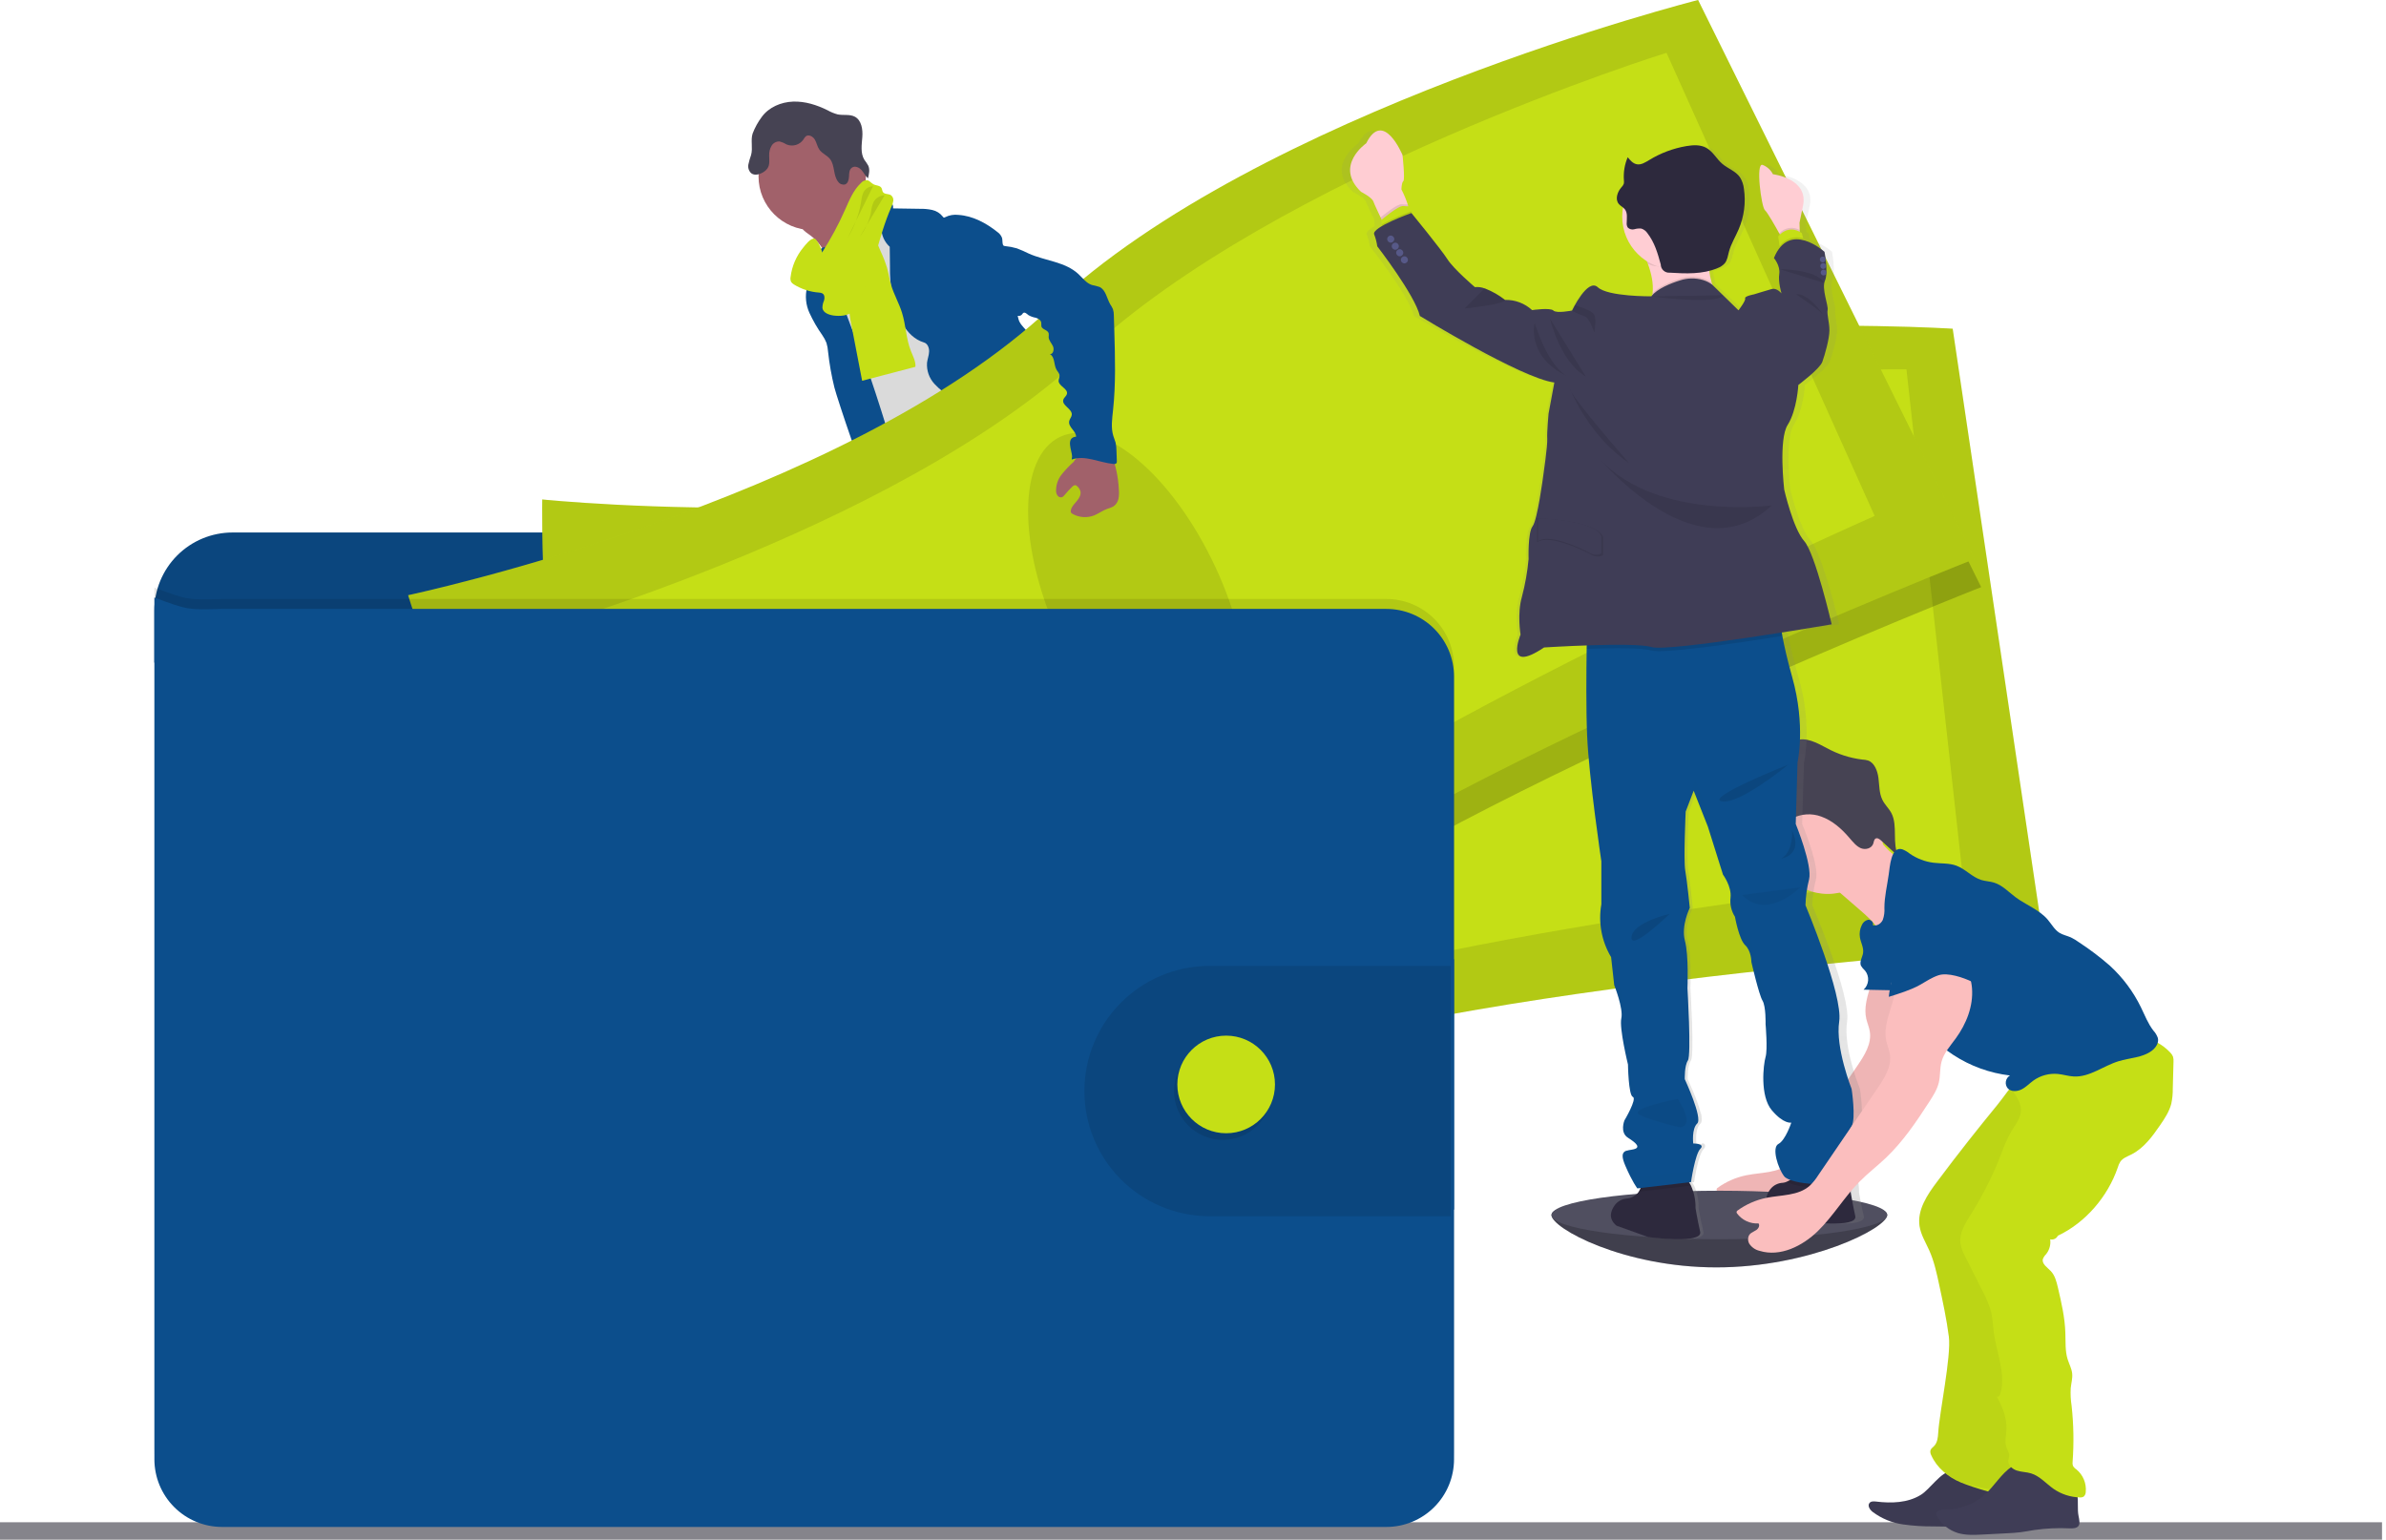 <svg width="440" height="284" viewBox="0 0 440 284" fill="none" xmlns="http://www.w3.org/2000/svg">
<path d="M439.265 280.79H0V284H439.265V280.79Z" fill="#85848B"/>
<path d="M348.012 224.111C348.012 226.58 333.619 233.778 316.523 233.778C299.426 233.778 286.105 226.58 286.105 224.111C286.105 221.641 299.962 222.436 317.075 222.436C334.188 222.436 348.012 221.637 348.012 224.111Z" fill="#504F60"/>
<path opacity="0.2" d="M348.012 224.111C348.012 226.58 333.619 233.778 316.523 233.778C299.426 233.778 286.105 226.58 286.105 224.111" fill="black"/>
<path d="M175.839 178.802C178.614 179.158 181.493 179.384 184.15 178.522C184.569 178.392 185.029 178.103 184.987 177.685C184.958 177.533 184.893 177.389 184.799 177.266C183.797 175.764 182.956 174.16 182.288 172.482C182.262 172.395 182.207 172.319 182.133 172.265C182.047 172.234 181.952 172.234 181.865 172.265C180.639 172.587 179.58 173.378 178.362 173.717C177.741 173.887 177.093 173.936 176.454 173.859C175.902 173.797 175.148 173.34 174.646 173.399C174.931 175.228 175.625 176.935 175.839 178.802Z" fill="#C5DF16"/>
<path d="M228.317 174.169C230.145 172.914 232.041 171.595 233.121 169.658C233.198 169.542 233.243 169.407 233.251 169.268C233.232 169.132 233.179 169.002 233.096 168.892C232.067 167.257 230.743 165.827 229.191 164.677C228.382 165.249 227.65 165.925 227.015 166.686C226.555 167.172 225.282 167.942 225.27 168.682C225.27 169.101 225.755 169.586 225.981 169.938C226.287 170.39 226.576 170.85 226.852 171.319C227.011 171.549 228.463 174.077 228.317 174.169Z" fill="#C5DF16"/>
<path d="M186.716 184.406C186.749 184.837 186.631 185.266 186.381 185.62C186.186 185.816 185.944 185.96 185.678 186.038C181.799 187.428 177.308 185.695 173.437 187.064C172.642 187.344 171.888 187.75 171.089 188.018C170.136 188.304 169.153 188.478 168.159 188.537C166.791 188.666 165.414 188.75 164.041 188.788C162.998 188.862 161.95 188.77 160.936 188.516C160.429 188.386 159.954 188.151 159.544 187.826C159.134 187.5 158.797 187.092 158.554 186.628C158.344 186.212 158.302 185.731 158.437 185.285C158.498 185.132 158.584 184.99 158.693 184.866C158.955 184.572 159.263 184.322 159.605 184.126L161.032 183.205C161.701 182.732 162.428 182.346 163.196 182.058C163.761 181.874 164.359 181.794 164.933 181.64C166.937 181.054 168.469 179.463 169.892 177.936L171.834 175.864C172.015 175.636 172.246 175.452 172.508 175.324C172.777 175.234 173.063 175.207 173.345 175.245C175.231 175.379 177.053 175.99 178.639 177.019C179.044 177.323 179.482 177.582 179.945 177.789C181.083 178.233 182.544 177.898 183.594 177.337C184.092 177.069 183.983 176.919 184.193 176.442C184.402 175.965 184.913 175.659 185.356 176.094C185.49 176.245 185.585 176.426 185.632 176.622C186.051 178.003 185.892 179.488 185.892 180.937C185.88 181.163 185.908 181.39 185.976 181.606C186.082 181.824 186.21 182.032 186.356 182.226C186.386 182.277 186.413 182.33 186.436 182.385C186.692 183.026 186.788 183.719 186.716 184.406V184.406Z" fill="#514E7F"/>
<path d="M186.716 184.406C186.749 184.837 186.631 185.266 186.381 185.62C186.186 185.816 185.944 185.96 185.678 186.038C181.799 187.428 177.308 185.695 173.437 187.064C172.642 187.344 171.888 187.75 171.089 188.018C170.136 188.304 169.153 188.479 168.159 188.537C166.791 188.667 165.414 188.75 164.041 188.788C162.998 188.862 161.95 188.77 160.936 188.516C160.429 188.386 159.954 188.151 159.544 187.826C159.134 187.5 158.797 187.093 158.554 186.628C158.344 186.212 158.302 185.731 158.437 185.285C158.498 185.132 158.584 184.99 158.693 184.866C158.919 185.339 159.082 185.967 159.224 186.193C159.416 186.528 159.678 186.818 159.991 187.044C160.304 187.27 160.662 187.426 161.04 187.503C161.607 187.538 162.175 187.465 162.714 187.29C166.23 186.419 169.967 186.407 173.345 185.088C174.504 184.632 175.609 184.025 176.827 183.749C178.045 183.473 179.338 183.548 180.593 183.443C182.577 183.284 184.498 182.686 186.453 182.372C186.705 183.018 186.796 183.717 186.716 184.406V184.406Z" fill="#464353"/>
<path d="M237.202 173.914C237.017 175.387 236.084 176.655 235.059 177.731C234.033 178.806 232.874 179.773 232.058 181.012C231.054 182.548 230.602 184.452 229.296 185.749C228.795 186.221 228.231 186.622 227.622 186.942C226.939 187.345 226.217 187.677 225.466 187.934C223.516 188.558 221.415 188.415 219.377 188.265C218.715 188.258 218.06 188.132 217.443 187.892C217.163 187.75 216.894 187.584 216.64 187.398C216.129 187.084 215.699 186.654 215.384 186.143C215.23 185.865 215.186 185.539 215.263 185.23C215.379 184.891 215.579 184.586 215.845 184.343C216.303 183.866 216.796 183.423 217.318 183.017C218.034 182.554 218.68 181.99 219.235 181.342C219.575 180.831 219.825 180.264 219.975 179.668C220.272 178.624 220.453 177.55 220.515 176.467C220.513 175.747 220.587 175.028 220.737 174.324C221.047 173.219 221.867 172.231 221.775 171.089C221.738 170.925 221.752 170.754 221.817 170.599C221.914 170.478 222.05 170.394 222.202 170.361C222.842 170.106 223.516 169.949 224.202 169.896C224.547 169.872 224.892 169.925 225.213 170.051C225.535 170.177 225.824 170.373 226.061 170.624C226.345 170.967 226.534 171.461 226.952 171.595C227.159 171.652 227.377 171.66 227.588 171.62C228.618 171.516 229.706 171.386 230.518 170.721C230.893 170.384 231.195 169.973 231.404 169.515C231.612 169.056 231.724 168.559 231.732 168.055C231.732 167.674 231.56 167.276 232.15 167.218C232.594 167.159 232.945 167.636 233.171 167.929C233.987 169.021 234.824 170.164 235.13 171.495C235.249 171.449 235.375 171.425 235.502 171.424C235.763 171.421 236.021 171.482 236.254 171.601C236.486 171.72 236.686 171.893 236.837 172.106C237.171 172.646 237.3 173.287 237.202 173.914Z" fill="#514E7F"/>
<path d="M237.202 173.914C237.018 175.387 236.085 176.655 235.059 177.731C234.034 178.806 232.875 179.773 232.058 181.012C231.054 182.548 230.602 184.452 229.296 185.749C228.795 186.221 228.232 186.623 227.622 186.942C226.939 187.345 226.217 187.677 225.467 187.934C223.517 188.558 221.416 188.415 219.377 188.265C218.716 188.258 218.061 188.132 217.444 187.892C217.163 187.75 216.894 187.584 216.64 187.398C216.129 187.084 215.699 186.654 215.385 186.143C215.777 185.954 216.205 185.852 216.64 185.842C217.544 185.892 218.206 186.746 219.072 187.009C220.306 187.382 221.537 186.511 222.788 186.214C223.604 186.021 224.462 186.072 225.27 185.795C225.943 185.535 226.565 185.158 227.107 184.682C227.851 184.151 228.512 183.514 229.07 182.791C229.534 182.067 229.92 181.297 230.221 180.493C230.882 178.951 231.66 177.463 232.548 176.04C232.679 175.815 232.838 175.607 233.021 175.421C233.218 175.241 233.44 175.115 233.661 174.956C234.498 174.324 234.846 173.282 235.139 172.261C235.218 171.95 235.329 171.649 235.469 171.361C235.73 171.359 235.988 171.419 236.221 171.538C236.453 171.657 236.653 171.83 236.804 172.043C237.164 172.596 237.306 173.263 237.202 173.914V173.914Z" fill="#464353"/>
<path d="M149.443 43.429C150.485 44.21 151.342 45.21 151.954 46.359C152.54 47.506 155.918 56.403 155.721 57.697C156.822 56.587 161.162 56.407 162.275 55.298C162.739 54.834 165.246 52.515 165.623 51.975C166 51.436 168.795 50.301 169.101 49.732C170.243 47.686 160.998 39.931 162.183 37.909C162.248 37.816 162.282 37.705 162.279 37.591C162.252 37.496 162.198 37.41 162.124 37.344C161.367 36.57 160.362 36.089 159.45 35.515C158.538 34.942 157.659 34.142 157.412 33.088C156.542 33.488 155.743 34.028 155.047 34.687C153.351 36.14 151.684 37.623 150.046 39.135C149.406 39.73 148.167 40.521 147.87 41.37C147.518 42.283 148.832 42.931 149.443 43.429Z" fill="#A1616A"/>
<path d="M164.41 40.136C162.991 41.089 161.666 42.173 160.45 43.375C159.304 44.509 158.216 45.823 157.939 47.409C157.822 48.033 157.839 48.665 157.743 49.297C157.324 52.038 154.955 54.047 153.909 56.612C153.606 57.404 153.383 58.225 153.244 59.061C152.95 60.646 152.789 62.253 152.762 63.865C152.737 65.427 154.269 66.502 154.83 67.959C155.391 69.415 155.541 70.913 155.826 72.407C156.361 75.228 157.345 77.948 158.337 80.652C160.4 86.352 167.088 102.109 169.151 107.814C175.475 106.227 192.308 102.582 197.907 99.238C199.774 98.125 184.954 85.565 186.951 84.699C187.065 84.681 187.173 84.637 187.267 84.57C187.362 84.504 187.439 84.416 187.493 84.314C187.548 84.212 187.578 84.099 187.581 83.983C187.584 83.868 187.56 83.753 187.512 83.649C185.515 74.918 179.271 67.745 176.438 59.245C175.454 56.294 173.688 53.775 172.349 50.971C171.135 48.431 170.486 45.622 169.034 43.208C168.76 42.71 168.402 42.264 167.975 41.889C167.613 41.611 167.222 41.374 166.808 41.182C165.979 40.78 165.209 40.542 164.41 40.136Z" fill="#DADADA"/>
<path d="M149.778 42.437C155.245 42.437 159.676 38.006 159.676 32.539C159.676 27.073 155.245 22.642 149.778 22.642C144.312 22.642 139.88 27.073 139.88 32.539C139.88 38.006 144.312 42.437 149.778 42.437Z" fill="#A1616A"/>
<path d="M159.848 37.189C160.341 36.734 160.961 36.44 161.625 36.344C162.289 36.248 162.967 36.356 163.568 36.654C164.238 37.001 164.824 37.704 164.673 38.441L169.582 38.516C170.364 38.495 171.145 38.566 171.909 38.729C172.679 38.897 173.365 39.328 173.851 39.947C173.91 40.027 173.977 40.123 174.077 40.136C174.159 40.137 174.239 40.11 174.303 40.06C175.058 39.682 175.909 39.536 176.747 39.642C179.401 39.813 181.853 41.14 183.933 42.797C184.308 43.055 184.599 43.418 184.77 43.84C184.942 44.396 184.737 45.095 185.189 45.493C185.189 50.096 186.771 54.399 187.825 58.885C188.014 59.684 188.78 60.392 189.311 61.02C189.968 61.715 190.504 62.516 190.897 63.388C191.793 65.715 190.558 68.452 191.429 70.788C191.797 71.775 192.509 72.587 193.103 73.445C193.886 74.436 194.382 75.623 194.534 76.877C194.572 77.438 194.501 78.003 194.534 78.551C194.59 79.305 194.731 80.051 194.953 80.773C195.31 82.124 195.684 83.473 196.074 84.82C196.71 86.997 197.539 89.345 199.489 90.504C194.781 91.303 189.818 92.086 185.331 90.45C184.705 90.236 184.111 89.939 183.565 89.566C181.945 88.411 181.163 86.436 180.464 84.569C179.685 82.477 178.894 80.347 178.735 78.12C178.737 77.412 178.637 76.707 178.438 76.028C177.982 74.814 176.764 74.081 175.659 73.408C174.411 72.724 173.281 71.845 172.311 70.804C171.83 70.28 171.461 69.663 171.228 68.991C170.994 68.318 170.902 67.605 170.955 66.895C171.039 66.205 171.311 65.54 171.336 64.845C171.361 64.15 171.051 63.355 170.386 63.171C166.958 62.133 165.322 58.073 164.56 54.574C164.231 52.766 164.084 50.929 164.121 49.092L164.075 45.522C163.602 45.092 163.221 44.569 162.956 43.987C162.692 43.405 162.548 42.776 162.535 42.136C162.58 41.763 162.573 41.386 162.514 41.014C162.348 40.561 162.079 40.153 161.727 39.822C160.97 39.045 160.336 38.157 159.848 37.189V37.189Z" fill="#0C4E8C"/>
<path d="M149.305 48.506C149.192 49.611 149.444 50.745 149.197 51.829C149.1 52.247 148.933 52.666 148.812 53.055C148.44 54.615 148.601 56.255 149.268 57.713C149.934 59.157 150.731 60.537 151.649 61.836C151.96 62.279 152.215 62.758 152.411 63.263C152.569 63.793 152.667 64.339 152.704 64.891C152.946 67.107 153.335 69.305 153.867 71.47C154.336 73.345 159.659 89.374 160.898 90.859C161.123 91.189 161.464 91.42 161.852 91.508C162.133 91.519 162.411 91.461 162.664 91.341L165.175 90.378C165.389 90.313 165.587 90.205 165.757 90.06C165.993 89.785 166.12 89.434 166.117 89.073C166.297 87.03 160.961 70.888 160.283 68.959C158.232 63.133 155.504 57.517 154.169 51.486C153.796 49.812 153.599 47.233 152.373 45.898C151.867 45.346 152.038 45.58 151.431 45.869C151.125 46.002 150.828 46.157 150.544 46.334C150.189 46.581 149.893 46.904 149.679 47.28C149.465 47.655 149.337 48.074 149.305 48.506Z" fill="#0C4E8C"/>
<path d="M156.927 59.559C157.6 63.12 158.295 66.674 158.986 70.235L168.812 67.661C168.892 66.632 168.344 65.677 167.975 64.732C167.08 62.484 167.059 59.981 166.335 57.671C165.787 55.913 164.832 54.298 164.318 52.528C164.02 51.498 163.87 50.435 163.577 49.393C163.263 48.37 162.877 47.37 162.422 46.401C161.87 44.995 161.151 43.662 160.279 42.429C159.023 42.898 157.684 43.442 156.968 44.576C156.601 45.215 156.392 45.932 156.357 46.669C156.186 48.874 156.985 51.092 156.722 53.285C156.45 55.374 156.519 57.492 156.927 59.559V59.559Z" fill="#C5DF16"/>
<path d="M168.975 106.935C169.528 109.027 168.728 111.229 168.075 113.3C167.093 116.421 166.422 119.631 166.075 122.884C166.032 123.712 165.866 124.529 165.581 125.308C165.271 126.006 164.744 126.597 164.384 127.262C163.396 129.011 163.422 131.146 163.635 133.146C163.777 134.465 163.991 135.779 164.254 137.076C164.577 138.662 164.974 140.32 164.51 141.868C165.288 141.697 165.816 142.705 165.765 143.496C165.715 144.287 165.46 145.17 165.841 145.852C166.803 146.204 166.812 147.526 166.782 148.552C166.798 150.33 167.023 152.1 167.452 153.825C168.908 160.828 170.454 167.812 172.089 174.776C175.625 175.873 179.756 177.015 183.129 175.496C183.757 175.215 184.385 174.768 184.527 174.09C184.564 173.724 184.518 173.355 184.393 173.01L182.795 167.192C182.405 165.786 182.016 164.334 182.221 162.89C182.376 161.815 182.845 160.655 182.318 159.705C182.138 159.379 181.853 159.124 181.644 158.814C180.807 157.588 181.246 155.947 181.313 154.461C181.339 154.128 181.317 153.792 181.246 153.465C181.132 153.083 180.971 152.717 180.769 152.373C179.448 149.808 178.813 146.944 178.928 144.061C178.978 143.693 178.927 143.319 178.781 142.977C178.68 142.836 178.589 142.688 178.509 142.534C178.447 142.265 178.478 141.983 178.597 141.734C178.117 141.37 177.684 140.949 177.308 140.479C177.54 140.334 177.736 140.139 177.882 139.908C178.028 139.677 178.119 139.415 178.149 139.144C178.179 138.872 178.146 138.597 178.054 138.34C177.962 138.082 177.813 137.849 177.618 137.658C177.788 137.624 177.946 137.543 178.074 137.424C178.201 137.305 178.293 137.154 178.339 136.986C178.386 136.818 178.385 136.641 178.336 136.473C178.288 136.306 178.194 136.155 178.065 136.038C177.86 135.896 177.588 135.833 177.442 135.62C177.216 135.31 177.4 134.879 177.584 134.548L178.559 132.786C179.287 131.476 179.451 129.857 180.233 128.601C181.355 126.772 182.087 124.734 182.811 122.717L185.628 114.945L187.524 116.59C188.155 117.072 188.685 117.675 189.081 118.364C189.35 119.045 189.521 119.761 189.587 120.49C190.282 124.709 192.935 128.367 193.919 132.523C194.136 133.448 194.283 134.419 194.814 135.21C195.005 135.452 195.175 135.71 195.325 135.98C195.464 136.391 195.536 136.822 195.538 137.256C195.626 138.106 195.896 138.927 196.329 139.664C196.762 140.401 197.349 141.035 198.05 141.525C198.983 142.165 200.142 142.605 200.649 143.618C200.75 143.931 200.89 144.231 201.067 144.509C201.519 145.053 202.494 145.116 202.687 145.798C202.795 146.179 202.595 146.635 202.808 146.97C202.929 147.125 203.09 147.245 203.273 147.317L205.997 148.677C209.044 150.201 210.601 153.7 212.848 156.248C213.624 157.078 214.312 157.987 214.899 158.96C215.87 160.697 216.318 162.878 217.958 163.982C218.399 164.211 218.801 164.509 219.147 164.866C219.662 165.544 219.473 166.494 219.519 167.347C219.565 168.201 220.218 169.218 221.03 168.959C220.746 169.993 220.746 171.084 221.03 172.118C224.595 171.935 227.994 170.559 230.681 168.209C231.476 167.515 232.242 166.627 232.251 165.573C232.263 165.391 232.222 165.209 232.133 165.05C231.972 164.844 231.76 164.684 231.518 164.585C228.969 163.204 228.204 160.002 226.915 157.403C225.789 155.11 224.123 153.135 222.729 151.004C219.699 146.422 217.632 140.876 213.049 137.85C212.04 137.185 210.869 136.595 210.362 135.494C210.082 134.879 210.048 134.176 209.827 133.54C209.605 132.904 209.073 132.284 208.395 132.284C208.772 131.363 208.697 130.242 208.722 129.246C208.747 128.804 208.696 128.36 208.571 127.936C208.397 127.479 208.171 127.044 207.897 126.638C206.702 124.614 206.104 122.292 206.173 119.942C206.206 118.733 206.42 117.485 206.056 116.33C205.872 115.749 205.549 115.217 205.327 114.656C204.993 113.64 204.817 112.579 204.804 111.509L204.553 107.487C204.515 106.148 204.341 104.816 204.034 103.511C203.197 100.389 202.36 87.311 199.493 85.837C196.627 84.364 191.701 94.43 188.474 94.626C187.046 94.686 185.636 94.958 184.289 95.434C182.142 96.237 180.342 97.736 178.589 99.201L172.654 104.185C171.398 105.219 170.361 106.207 168.975 106.935Z" fill="#464353"/>
<path d="M140.491 21.549C141.797 19.766 144.04 18.821 146.25 18.741C148.46 18.662 150.636 19.356 152.616 20.34C153.2 20.672 153.825 20.928 154.474 21.102C155.52 21.315 156.684 21.03 157.63 21.52C158.885 22.185 159.128 23.88 159.019 25.287C158.91 26.693 158.647 28.254 159.396 29.472C159.661 29.819 159.903 30.184 160.12 30.564C160.442 31.288 160.254 32.125 160.061 32.891C159.572 32.472 159.295 31.841 158.86 31.355C158.425 30.87 157.667 30.543 157.127 30.907C156.587 31.271 156.596 31.933 156.567 32.527C156.537 33.121 156.387 33.833 155.826 34.025C155.592 34.078 155.347 34.06 155.123 33.973C154.899 33.886 154.707 33.733 154.57 33.536C153.612 32.364 153.997 30.493 153.047 29.313C152.507 28.643 151.607 28.317 151.109 27.614C150.716 27.061 150.615 26.358 150.272 25.764C149.929 25.169 149.13 24.734 148.598 25.144C148.417 25.318 148.265 25.52 148.15 25.743C147.819 26.218 147.337 26.567 146.783 26.734C146.228 26.901 145.634 26.876 145.095 26.663C144.684 26.411 144.238 26.218 143.773 26.09C143.468 26.075 143.165 26.145 142.898 26.293C142.631 26.441 142.41 26.661 142.262 26.927C141.961 27.46 141.816 28.066 141.843 28.677C141.843 29.514 141.994 30.405 141.517 31.075C141.335 31.327 141.108 31.543 140.847 31.711C140.148 32.159 139.173 32.46 138.529 31.949C138.31 31.746 138.148 31.49 138.057 31.205C137.966 30.921 137.95 30.618 138.01 30.326C138.135 29.743 138.3 29.17 138.503 28.61C138.872 27.312 138.39 25.852 138.792 24.63C139.213 23.529 139.785 22.492 140.491 21.549V21.549Z" fill="#464353"/>
<path d="M145.794 51.076C145.731 51.381 145.763 51.698 145.886 51.984C146.01 52.179 146.18 52.341 146.38 52.457C147.787 53.334 149.388 53.852 151.042 53.968C151.267 53.971 151.488 54.029 151.686 54.135C152.08 54.394 152.105 54.972 151.959 55.432C151.763 55.867 151.662 56.337 151.661 56.813C151.783 57.688 152.821 58.069 153.695 58.199C154.922 58.354 156.265 58.274 157.236 57.508C157.894 56.908 158.395 56.157 158.697 55.319C161.099 49.799 161.94 43.697 164.372 38.194C164.556 37.834 164.679 37.447 164.736 37.047C164.761 36.847 164.733 36.644 164.654 36.458C164.574 36.273 164.446 36.112 164.284 35.992C163.832 35.712 163.129 35.871 162.823 35.431C162.673 35.21 162.689 34.908 162.555 34.674C162.275 34.176 161.538 34.255 161.036 33.967C160.643 33.758 160.371 33.326 159.931 33.243C159.716 33.23 159.5 33.269 159.302 33.355C159.103 33.44 158.928 33.571 158.789 33.736C157.362 35.067 156.612 36.955 155.817 38.738C154.603 41.471 153.181 44.107 151.565 46.623C151.753 46.33 150.661 44.111 150.234 44.015C149.485 43.865 148.527 45.179 148.121 45.668C146.847 47.213 146.04 49.089 145.794 51.076V51.076Z" fill="#C5DF16"/>
<path opacity="0.1" d="M160.998 34.356C160.698 34.361 160.402 34.434 160.133 34.568C159.865 34.703 159.63 34.897 159.446 35.134C158.998 35.716 158.91 36.486 158.797 37.227C158.416 39.574 157.579 41.823 156.332 43.848" fill="black"/>
<path opacity="0.1" d="M163.133 36.026C162.718 36.035 162.313 36.152 161.957 36.366C161.601 36.579 161.307 36.882 161.103 37.244C160.826 37.902 160.654 38.6 160.593 39.311C160.234 40.889 159.542 42.371 158.563 43.66" fill="black"/>
<path d="M262.597 117.845V112.648C262.596 108.821 261.075 105.152 258.369 102.446C255.663 99.741 251.993 98.221 248.167 98.221H42.889C39.063 98.221 35.393 99.741 32.687 102.446C29.981 105.152 28.46 108.821 28.459 112.648V122.232L262.597 117.845Z" fill="#0B467E"/>
<path d="M99.996 92.128C99.996 92.128 99.41 128.48 105.855 140.441C112.3 152.402 115.062 204.436 115.062 204.436C115.062 204.436 182.627 211.425 229.71 196.066C276.793 180.706 376.977 174.424 376.977 174.424L360.094 60.634C360.094 60.634 276.689 55.286 229.242 77.915C181.795 100.544 99.996 92.128 99.996 92.128Z" fill="#C5DF16"/>
<path opacity="0.1" d="M99.996 92.128C99.996 92.128 99.41 128.48 105.855 140.441C112.3 152.402 115.062 204.436 115.062 204.436C115.062 204.436 182.627 211.425 229.71 196.066C276.793 180.706 376.977 174.424 376.977 174.424L360.094 60.634C360.094 60.634 276.689 55.286 229.242 77.915C181.795 100.544 99.996 92.128 99.996 92.128Z" fill="black"/>
<path d="M114.949 105.407C114.949 105.407 112.836 135.402 118.138 144.986C123.441 154.57 123.688 197.355 123.688 197.355C123.688 197.355 184.494 200.176 227.747 185.452C271.001 170.729 361.894 161.178 361.894 161.178L351.565 68.121C351.565 68.121 276.358 67.347 232.464 88.072C188.57 108.797 114.949 105.407 114.949 105.407Z" fill="#C5DF16"/>
<path opacity="0.1" d="M231.796 168.414C240.448 167.337 245.588 151.421 243.277 132.865C240.966 114.309 232.078 100.14 223.427 101.218C214.775 102.296 209.635 118.212 211.946 136.767C214.257 155.323 223.145 169.492 231.796 168.414Z" fill="black"/>
<path opacity="0.2" d="M314.368 5.202C314.368 5.202 233.339 25.709 195.128 61.806C156.918 97.903 76.48 114.995 76.48 114.995C76.48 114.995 87.076 149.77 96.878 159.178C106.68 168.586 125.27 217.268 125.27 217.268C125.27 217.268 191.718 203.18 231.811 174.102C271.905 145.024 365.347 108.299 365.347 108.299L314.368 5.202Z" fill="black"/>
<path d="M75.262 109.789C75.262 109.789 85.854 144.568 95.648 153.976C105.441 163.384 124.04 212.061 124.04 212.061C124.04 212.061 190.496 197.978 230.594 168.9C270.691 139.822 364.125 103.11 364.125 103.11L313.146 0C313.146 0 232.121 20.507 193.911 56.604C155.7 92.701 75.262 109.789 75.262 109.789Z" fill="#C5DF16"/>
<path opacity="0.1" d="M75.262 109.789C75.262 109.789 85.854 144.568 95.648 153.976C105.441 163.384 124.04 212.061 124.04 212.061C124.04 212.061 190.496 197.978 230.594 168.9C270.691 139.822 364.125 103.11 364.125 103.11L313.146 0C313.146 0 232.121 20.507 193.911 56.604C155.7 92.701 75.262 109.789 75.262 109.789Z" fill="black"/>
<path d="M93.555 117.841C93.555 117.841 100.749 147.041 108.738 154.532C116.728 162.024 130.083 202.662 130.083 202.662C130.083 202.662 188.817 186.683 225.466 159.396C262.116 132.108 345.702 95.166 345.702 95.166L307.32 9.739C307.32 9.739 235.507 32.075 200.088 65.272C164.669 98.468 93.555 117.841 93.555 117.841Z" fill="#C5DF16"/>
<path opacity="0.1" d="M224.112 141.951C232.015 138.271 232.023 121.545 224.13 104.594C216.236 87.643 203.43 76.884 195.526 80.565C187.622 84.245 187.614 100.971 195.508 117.922C203.402 134.873 216.208 145.632 224.112 141.951Z" fill="black"/>
<path opacity="0.1" d="M268.138 122.947V267.335C268.138 268.975 267.815 270.598 267.188 272.113C266.56 273.628 265.64 275.005 264.48 276.164C263.321 277.323 261.944 278.243 260.429 278.87C258.914 279.497 257.29 279.82 255.65 279.819H40.952C37.642 279.818 34.467 278.502 32.127 276.161C29.786 273.82 28.472 270.645 28.472 267.335V108.391C34.624 110.676 34.624 110.676 40.952 110.484H255.65C258.958 110.484 262.13 111.796 264.472 114.133C266.813 116.469 268.132 119.639 268.138 122.947V122.947Z" fill="black"/>
<path d="M268.138 124.784V269.172C268.137 272.483 266.821 275.659 264.479 278C262.137 280.341 258.961 281.656 255.65 281.656H40.952C37.642 281.655 34.467 280.339 32.127 277.998C29.786 275.657 28.472 272.482 28.472 269.172V110.224C34.624 112.505 34.624 112.505 40.952 112.317H255.65C258.958 112.317 262.132 113.63 264.473 115.967C266.815 118.305 268.133 121.476 268.138 124.784V124.784Z" fill="#0C4E8C"/>
<path d="M268.138 176.936V223.119H223.357C217.288 223.037 211.495 220.569 207.232 216.248C202.969 211.927 200.578 206.101 200.578 200.031C200.578 193.961 202.969 188.136 207.232 183.815C211.495 179.494 217.288 177.026 223.357 176.944L268.138 176.936Z" fill="#0C4E8C"/>
<path opacity="0.1" d="M267.527 178.166V224.341H222.746C216.677 224.259 210.884 221.791 206.621 217.47C202.358 213.149 199.968 207.323 199.968 201.253C199.968 195.184 202.358 189.358 206.621 185.037C210.884 180.716 216.677 178.248 222.746 178.166H267.527Z" fill="black"/>
<path opacity="0.1" d="M225.504 210.258C230.476 210.258 234.506 206.227 234.506 201.255C234.506 196.284 230.476 192.253 225.504 192.253C220.532 192.253 216.502 196.284 216.502 201.255C216.502 206.227 220.532 210.258 225.504 210.258Z" fill="black"/>
<path d="M226.115 209.036C231.087 209.036 235.117 205.005 235.117 200.033C235.117 195.062 231.087 191.031 226.115 191.031C221.143 191.031 217.113 195.062 217.113 200.033C217.113 205.005 221.143 209.036 226.115 209.036Z" fill="#C5DF16"/>
<path d="M345.869 176.538C346.225 180.392 343.308 184.134 344.157 187.909C344.342 188.717 344.689 189.478 344.814 190.294C345.166 192.538 343.831 194.66 342.554 196.535L331.589 212.622C331.15 213.329 330.624 213.979 330.024 214.556C327.932 216.422 324.784 216.23 322.03 216.786C320.095 217.179 318.267 217.988 316.673 219.155C316.607 219.212 316.565 219.293 316.555 219.38C316.546 219.467 316.57 219.554 316.623 219.624C317.078 220.244 317.681 220.74 318.377 221.066C319.073 221.393 319.84 221.54 320.608 221.495C320.896 221.876 320.608 222.432 320.189 222.704C319.599 223.123 318.791 223.223 318.674 224.219C318.632 224.567 318.703 224.919 318.875 225.224C319.317 225.9 320.004 226.379 320.792 226.559C324.588 227.718 328.689 225.68 331.531 222.905C334.372 220.13 336.411 216.627 339.198 213.802C340.742 212.241 342.496 210.902 344.086 209.387C347.259 206.365 349.724 202.691 352.105 199.012C352.821 197.903 353.54 196.765 353.842 195.48C354.143 194.195 354.001 192.898 354.34 191.655C354.783 190.022 355.976 188.725 356.968 187.357C358.914 184.678 360.212 181.401 359.956 178.103C359.701 174.805 357.654 171.545 354.541 170.423C353.576 170.036 352.511 169.971 351.506 170.239C350.23 170.633 349.288 171.687 348.418 172.696L346.325 175.102C345.803 175.63 345.391 176.256 345.112 176.944C344.978 177.289 344.946 177.666 345.02 178.029C345.094 178.392 345.271 178.725 345.53 178.99" fill="#FBBEBE"/>
<path opacity="0.05" d="M345.869 176.538C346.225 180.392 343.308 184.134 344.157 187.909C344.342 188.717 344.689 189.478 344.814 190.294C345.166 192.538 343.831 194.66 342.554 196.535L331.589 212.622C331.15 213.329 330.624 213.979 330.024 214.556C327.932 216.422 324.784 216.23 322.03 216.786C320.095 217.179 318.267 217.988 316.673 219.155C316.607 219.212 316.565 219.293 316.555 219.38C316.546 219.467 316.57 219.554 316.623 219.624C317.078 220.244 317.681 220.74 318.377 221.066C319.073 221.393 319.84 221.54 320.608 221.495C320.896 221.876 320.608 222.432 320.189 222.704C319.599 223.123 318.791 223.223 318.674 224.219C318.632 224.567 318.703 224.919 318.875 225.224C319.317 225.9 320.004 226.379 320.792 226.559C324.588 227.718 328.689 225.68 331.531 222.905C334.372 220.13 336.411 216.627 339.198 213.802C340.742 212.241 342.496 210.902 344.086 209.387C347.259 206.365 349.724 202.691 352.105 199.012C352.821 197.903 353.54 196.765 353.842 195.48C354.143 194.195 354.001 192.898 354.34 191.655C354.783 190.022 355.976 188.725 356.968 187.357C358.914 184.678 360.212 181.401 359.956 178.103C359.701 174.805 357.654 171.545 354.541 170.423C353.576 170.036 352.511 169.971 351.506 170.239C350.23 170.633 349.288 171.687 348.418 172.696L346.325 175.102C345.803 175.63 345.391 176.256 345.112 176.944C344.978 177.289 344.946 177.666 345.02 178.029C345.094 178.392 345.271 178.725 345.53 178.99" fill="black"/>
<path d="M354.168 275.768C351.774 277.229 348.79 277.316 346.007 276.977C345.559 276.923 345.028 276.889 344.752 277.237C344.333 277.739 344.827 278.492 345.338 278.882C346.979 280.114 348.908 280.908 350.941 281.188C352.757 281.445 354.59 281.567 356.424 281.552C361.446 281.64 366.468 281.723 371.411 281.003C371.704 280.981 371.989 280.899 372.248 280.761C372.567 280.537 372.788 280.2 372.867 279.819C373.206 278.53 372.554 277.149 371.566 276.253C370.578 275.358 369.31 274.86 368.071 274.378L363.719 272.683C362.698 272.286 361.061 271.231 359.952 271.315C357.868 271.466 355.897 274.755 354.168 275.768Z" fill="#3F3D56"/>
<path opacity="0.05" d="M354.168 275.768C351.774 277.229 348.79 277.316 346.007 276.977C345.559 276.923 345.028 276.889 344.752 277.237C344.333 277.739 344.827 278.492 345.338 278.882C346.979 280.114 348.908 280.908 350.941 281.188C352.757 281.445 354.59 281.567 356.424 281.552C361.446 281.64 366.468 281.723 371.411 281.003C371.704 280.981 371.989 280.899 372.248 280.761C372.567 280.537 372.788 280.2 372.867 279.819C373.206 278.53 372.554 277.149 371.566 276.253C370.578 275.358 369.31 274.86 368.071 274.378L363.719 272.683C362.698 272.286 361.061 271.231 359.952 271.315C357.868 271.466 355.897 274.755 354.168 275.768Z" fill="black"/>
<path d="M357.219 217.988C355.407 220.398 353.532 223.181 353.98 226.165C354.223 227.773 355.122 229.191 355.784 230.677C356.679 232.694 357.148 234.862 357.608 237.022C358.286 240.177 358.969 243.341 359.383 246.547C359.856 250.167 357.634 260.643 357.428 264.288C357.378 265.167 357.274 266.117 356.663 266.749C356.424 267 356.106 267.201 355.997 267.527C355.933 267.842 355.985 268.169 356.144 268.448C357.165 270.75 359.253 272.466 361.584 273.445C363.915 274.424 369.536 276.115 372.076 276.203C372.411 276.24 372.75 276.196 373.064 276.073C373.402 275.867 373.668 275.562 373.826 275.199C375.646 271.717 373.897 259.337 373.922 255.407C373.947 252.13 374.721 248.874 374.579 245.601C374.462 242.973 373.742 240.403 373.504 237.783C373.085 233.49 373.872 229.175 374.663 224.931C375.266 221.675 375.872 218.419 376.647 215.205C377.12 213.242 377.668 211.262 378.739 209.559C379.576 208.207 380.752 207.077 381.727 205.792C384.434 202.244 385.637 197.773 385.076 193.346C385.017 192.927 378.798 194.923 378.25 195.162C376.013 196.109 373.954 197.433 372.164 199.075C370.725 200.448 369.591 202.281 368.331 203.817C366.548 205.99 364.787 208.179 363.049 210.383C361.065 212.903 359.122 215.438 357.219 217.988Z" fill="#C5DF16"/>
<path opacity="0.05" d="M357.219 217.841C355.407 220.252 353.532 223.039 353.98 226.019C354.223 227.63 355.122 229.049 355.784 230.535C356.679 232.548 357.148 234.72 357.608 236.875C358.286 240.035 358.969 243.199 359.383 246.401C359.856 250.025 357.634 260.496 357.428 264.141C357.378 265.02 357.274 265.975 356.663 266.607C356.424 266.853 356.106 267.054 355.997 267.381C355.933 267.695 355.985 268.022 356.144 268.302C357.165 270.608 359.253 272.319 361.584 273.324C363.915 274.328 369.536 275.203 372.076 275.287C372.411 275.323 372.75 275.279 373.064 275.157C373.403 274.953 373.669 274.649 373.826 274.286C375.646 270.804 373.897 259.22 373.922 255.286C373.947 252.005 374.721 248.753 374.579 245.476C374.462 242.847 373.742 240.278 373.504 237.662C373.085 233.364 373.872 229.049 374.663 224.805C375.266 221.553 375.872 218.297 376.647 215.079C377.12 213.116 377.668 211.137 378.739 209.433C379.576 208.081 380.752 206.951 381.727 205.667C384.435 202.118 385.637 197.648 385.076 193.22C385.017 192.801 378.798 194.798 378.25 195.036C376.013 195.987 373.955 197.311 372.164 198.954C370.725 200.322 369.591 202.155 368.331 203.691C366.548 205.865 364.787 208.055 363.049 210.262C361.065 212.762 359.122 215.288 357.219 217.841Z" fill="black"/>
<path d="M337.055 164.895C342.665 164.895 347.212 160.347 347.212 154.738C347.212 149.128 342.665 144.58 337.055 144.58C331.445 144.58 326.898 149.128 326.898 154.738C326.898 160.347 331.445 164.895 337.055 164.895Z" fill="#FBBEBE"/>
<path d="M346.204 154.311C347.142 155.808 348.373 157.1 349.822 158.111C351.27 159.122 352.908 159.831 354.637 160.195L353.871 162.978C352.549 167.758 351.063 172.813 347.371 176.128C347.79 174.508 347.254 172.78 346.342 171.374C345.43 169.967 344.149 168.862 342.893 167.77L337.047 162.706C336.878 162.569 336.736 162.401 336.628 162.212C336.484 161.855 336.484 161.456 336.628 161.099C337.373 158.78 339.499 157.332 341.232 155.767C342.101 154.958 342.878 154.054 343.546 153.072C344.714 151.406 345.438 153.08 346.204 154.311Z" fill="#FBBEBE"/>
<path d="M323.675 144.526L323.445 142.617C325.048 143.036 326.571 141.671 327.597 140.261C328.622 138.851 329.572 137.189 331.133 136.599C333.029 135.888 335.038 137.018 336.85 137.972C338.879 139.098 341.106 139.822 343.408 140.106C343.776 140.118 344.14 140.177 344.492 140.282C345.672 140.7 346.233 142.182 346.405 143.525C346.576 144.869 346.53 146.296 347.112 147.493C347.531 148.401 348.309 149.075 348.786 149.971C350.042 152.373 348.828 155.658 350.138 158.014L346.882 155.03C346.585 154.758 346.166 154.474 345.836 154.704C345.576 154.888 345.555 155.286 345.451 155.604C345.137 156.533 343.973 156.809 343.132 156.441C342.291 156.073 341.676 155.273 341.04 154.545C339.6 152.846 337.884 151.352 335.875 150.628C334.994 150.298 334.054 150.16 333.116 150.222C332.178 150.284 331.264 150.545 330.434 150.988C328.915 151.846 327.802 153.846 325.94 153.917C323.387 154.013 322.324 149.259 321.143 147.38C321.575 147.055 321.879 146.588 322.001 146.062C322.124 145.536 322.057 144.983 321.813 144.501C321.985 144.429 323.638 144.233 323.675 144.526Z" fill="#464353"/>
<path d="M198.041 85.143C197.225 85.869 196.471 86.661 195.785 87.511C195.096 88.374 194.729 89.45 194.748 90.554C194.751 90.874 194.853 91.186 195.04 91.445C195.136 91.57 195.268 91.661 195.418 91.707C195.568 91.753 195.729 91.751 195.878 91.701C196.046 91.615 196.19 91.488 196.296 91.332C196.738 90.801 197.208 90.293 197.702 89.809C197.882 89.629 198.121 89.441 198.363 89.508C198.472 89.546 198.57 89.611 198.648 89.696C198.93 89.94 199.135 90.259 199.238 90.617C199.385 91.257 199.012 91.897 198.589 92.4C198.167 92.902 197.669 93.383 197.497 94.015C197.432 94.182 197.432 94.367 197.497 94.534C197.578 94.655 197.691 94.751 197.824 94.81C198.423 95.14 199.087 95.335 199.77 95.379C200.453 95.424 201.137 95.319 201.774 95.07C202.611 94.731 203.356 94.149 204.219 93.848C204.592 93.746 204.954 93.605 205.298 93.429C205.545 93.265 205.757 93.054 205.921 92.807C206.086 92.561 206.2 92.284 206.257 91.994C206.365 91.413 206.387 90.819 206.319 90.232C206.215 87.958 205.728 85.719 204.88 83.607C204.831 83.471 204.747 83.349 204.637 83.255C204.511 83.178 204.366 83.139 204.219 83.142C203.147 83.029 201.389 82.481 200.356 82.879C199.994 83.077 199.682 83.354 199.443 83.691C199.251 83.904 198.041 84.862 198.041 85.143Z" fill="#A1616A"/>
<path d="M197.702 84.197C197.702 83.176 196.447 80.711 198.443 80.547C198.443 79.455 196.899 78.777 197.188 77.618C197.28 77.233 197.606 76.919 197.644 76.525C197.769 75.408 195.752 74.801 196.087 73.73C196.212 73.311 196.656 73.069 196.752 72.654C196.978 71.688 195.25 71.256 195.216 70.264C195.216 69.93 195.405 69.616 195.388 69.281C195.388 68.862 195.024 68.544 194.823 68.18C194.3 67.247 194.555 65.803 193.601 65.322C194.233 65.376 194.438 64.439 194.178 63.865C193.919 63.292 193.387 62.794 193.383 62.158C193.415 61.927 193.415 61.694 193.383 61.463C193.207 60.852 192.207 60.802 192.04 60.208C192.018 59.98 192.011 59.75 192.019 59.521C191.952 59.048 191.466 58.747 191.01 58.613C190.536 58.533 190.08 58.37 189.663 58.132C189.37 57.91 189.031 57.542 188.717 57.713C188.6 57.784 188.541 57.918 188.453 58.019C188.076 58.458 187.357 58.266 186.884 57.944C185.486 56.993 184.791 55.29 184.494 53.629C184.197 51.967 184.205 50.251 183.833 48.606C183.719 48.094 183.568 47.59 183.381 47.1C183.222 46.681 182.711 46.024 182.678 45.602C182.602 44.639 184.594 45.296 185.352 45.392C186.087 45.464 186.815 45.604 187.524 45.811C188.281 46.097 189.023 46.422 189.746 46.786C192.768 48.121 196.417 48.284 198.845 50.527C199.644 51.264 200.318 52.231 201.356 52.566C201.832 52.657 202.302 52.778 202.762 52.93C203.913 53.469 204.093 54.997 204.721 56.102C204.918 56.394 205.09 56.702 205.236 57.023C205.357 57.401 205.413 57.797 205.403 58.195L205.491 61.095C205.633 65.954 205.775 70.825 205.256 75.655C205.089 77.25 204.838 78.89 205.311 80.422C205.436 80.84 205.612 81.234 205.729 81.656C205.833 82.152 205.886 82.657 205.888 83.163L205.955 85.042C205.979 85.188 205.946 85.338 205.863 85.461C205.793 85.518 205.712 85.558 205.624 85.579C205.536 85.6 205.445 85.601 205.357 85.582C202.741 85.348 200.096 83.875 197.627 84.766" fill="#0C4E8C"/>
<path d="M317.071 228.585C334.166 228.585 348.024 226.582 348.024 224.111C348.024 221.64 334.166 219.637 317.071 219.637C299.976 219.637 286.118 221.64 286.118 224.111C286.118 226.582 299.976 228.585 317.071 228.585Z" fill="#504F60"/>
<path d="M343.701 224.328C343.157 221.997 342.818 219.95 342.818 219.95C342.818 219.95 342.944 217.414 341.805 215.51V214.874V210.186C342.129 209.335 342.526 208.513 342.99 207.73C343.827 206.257 342.99 200.858 342.99 200.858C342.99 200.858 339.863 193.245 340.621 188.415C341.378 183.586 334.201 166.971 334.201 166.971C334.245 165.368 334.471 163.776 334.875 162.225C334.951 161.899 334.982 161.563 334.967 161.229C334.967 161.187 334.967 161.149 334.967 161.107C334.967 161.065 334.967 161.132 334.967 161.145C334.858 157.96 332.338 151.992 332.338 151.992L332.677 140.617C332.677 140.617 334.285 133.921 331.665 124.902C330.748 121.758 330.162 119.243 329.79 117.301C329.748 117.084 329.706 116.883 329.673 116.669C335.067 115.832 339.19 115.163 339.19 115.163C339.19 115.163 336.059 102.067 333.946 99.774C331.832 97.48 330.141 90.278 330.141 90.278C330.141 90.278 329.041 81.033 330.819 78.329C332.598 75.626 332.849 70.963 332.849 70.963C332.849 70.963 336.904 68.034 337.415 66.707C337.926 65.38 338.767 62.451 338.767 60.898C338.767 59.345 338.26 57.968 338.428 57.131C338.595 56.294 337.243 53.202 337.921 51.728C338.097 51.276 338.188 50.795 338.189 50.31C338.191 50.296 338.191 50.282 338.189 50.268C338.189 50.268 338.189 50.268 338.189 50.268C338.196 48.979 338.076 47.692 337.834 46.426C336.66 45.435 335.291 44.704 333.816 44.279L333.728 43.927L333.498 43.007C333.369 42.922 333.237 42.843 333.1 42.772V42.437L333.062 41.106L333.699 38.118C334.954 32.92 328.011 32.146 328.011 32.146C327.59 31.349 326.89 30.735 326.044 30.422C324.65 29.932 325.814 38.24 326.462 38.792C326.952 39.211 328.467 41.797 329.2 43.078L329.317 43.287C329.202 43.39 329.096 43.502 328.999 43.622L329.262 45.425L329.304 45.702C328.844 46.273 328.47 46.909 328.195 47.589C328.195 47.589 329.451 48.979 329.212 50.519C328.974 52.059 329.601 54.014 329.631 54.118C329.555 54.03 328.664 53.068 327.772 53.302C326.881 53.536 324.391 54.285 324.391 54.285C324.391 54.285 322.533 54.612 322.717 55.022C322.901 55.432 321.461 57.232 321.461 57.232L316.464 52.494C316.414 52.352 316.36 52.21 316.318 52.076C316.114 51.393 315.974 50.692 315.899 49.983C316.444 49.854 316.978 49.684 317.498 49.477C318.023 49.297 318.497 48.992 318.879 48.59C319.385 47.991 319.482 47.179 319.687 46.434C320.08 44.978 320.942 43.684 321.541 42.299C322.554 39.958 322.881 37.377 322.482 34.858C322.406 34.082 322.143 33.335 321.717 32.682C320.9 31.56 319.419 31.104 318.343 30.208C317.268 29.313 316.573 27.944 315.317 27.279C314.183 26.672 312.806 26.743 311.526 26.952C309.024 27.365 306.622 28.239 304.44 29.53C303.712 29.949 302.908 30.464 302.071 30.309C301.352 30.179 300.816 29.606 300.364 29.053C300.369 29.03 300.376 29.008 300.385 28.986C300.364 28.966 300.346 28.943 300.33 28.919C299.801 30.095 299.535 31.372 299.552 32.661C299.552 32.862 299.552 33.079 299.577 33.259V33.469C299.577 33.527 299.577 33.586 299.577 33.64C299.577 33.729 299.564 33.818 299.539 33.904C299.434 34.16 299.274 34.39 299.071 34.578C298.917 34.752 298.777 34.938 298.652 35.134C298.652 35.067 298.694 35 298.719 34.929C298.4 35.395 298.22 35.943 298.2 36.507C298.177 36.918 298.312 37.322 298.577 37.637C298.827 37.88 299.101 38.099 299.393 38.29C299.293 38.842 299.243 39.403 299.242 39.964C299.252 41.628 299.69 43.262 300.516 44.707C301.341 46.152 302.526 47.359 303.955 48.213C304.013 48.351 304.068 48.493 304.122 48.631C304.762 50.305 305.244 52.272 305.03 54.072C305.03 54.202 304.993 54.336 304.972 54.465C304.951 54.595 304.846 54.604 304.792 54.675C304.792 54.675 296.534 54.758 294.593 53.001C292.651 51.243 289.688 57.299 289.688 57.299C289.688 57.299 286.729 57.872 286.134 57.299C285.54 56.725 282.079 57.219 282.079 57.219C280.661 55.958 278.816 55.285 276.919 55.336C275.769 54.462 274.501 53.758 273.152 53.243V53.243L273.06 53.21C272.465 52.993 271.828 52.913 271.198 52.975C271.198 52.975 267.138 49.627 265.954 47.819C264.769 46.011 259.132 39.336 259.107 39.307V38.985L259.044 38.014C258.876 38.04 258.707 38.054 258.538 38.056C258.508 37.959 258.466 37.846 258.425 37.717C258.1 36.769 257.699 35.85 257.228 34.967C257.228 34.967 257.228 33.741 257.583 33.431C257.939 33.121 257.437 28.622 257.437 28.622C257.437 28.622 253.779 20.072 250.502 26.454C250.502 26.454 244.308 30.585 249.506 35.398C249.506 35.398 251.599 36.402 251.875 37.197C252.067 37.712 252.77 39.156 253.243 40.127L253.457 40.546L253.398 40.596L253.473 41.399L253.507 41.709C252.528 42.266 251.862 42.818 252.025 43.233C252.314 43.941 252.512 44.684 252.616 45.442C252.616 45.442 259.806 54.449 260.735 58.295C260.735 58.295 280.016 69.754 286.356 70.57L285.235 76.283C285.071 77.833 284.987 79.39 284.983 80.949C285.067 82.175 284.222 87.742 284.222 87.742C284.222 87.742 283.121 95.928 282.192 97.075C281.263 98.221 281.43 103.13 281.43 103.13C281.211 105.481 280.791 107.808 280.175 110.086C279.246 113.196 279.919 117.046 279.919 117.046C279.919 117.046 276.709 124.412 284.402 119.419C284.402 119.419 288.168 119.185 292.529 119.034C292.529 119.176 292.529 119.323 292.529 119.452C292.529 120.013 292.529 120.62 292.5 121.256C292.441 125.475 292.416 131.301 292.609 135.687C292.948 143.463 295.317 158.851 295.317 158.851V166.598C295.164 167.325 295.088 168.065 295.091 168.808C295.041 171.534 295.766 174.217 297.183 176.546L297.777 181.702C297.777 181.702 299.167 185.101 299.192 187.143C299.187 187.308 299.167 187.471 299.133 187.633C299.079 187.893 299.057 188.158 299.067 188.424C298.987 190.767 300.397 196.375 300.397 196.375C300.397 196.375 300.481 202.021 301.326 202.352C302.051 202.632 300.36 205.604 299.858 206.457C299.844 206.405 299.834 206.352 299.828 206.298L299.724 206.466C299.549 206.923 299.46 207.408 299.46 207.897C299.412 208.283 299.475 208.674 299.641 209.025C299.807 209.376 300.069 209.673 300.397 209.881C302.004 210.864 302.867 211.681 301.502 212.007C301 212.085 300.503 212.19 300.012 212.321C300.012 212.258 299.962 212.191 299.941 212.133C299.749 212.208 299.588 212.347 299.487 212.527C299.385 212.707 299.349 212.917 299.385 213.12C299.398 213.784 299.568 214.435 299.883 215.02C301.234 218.05 302.172 219.205 302.172 219.205L302.821 219.134C302.725 219.382 302.598 219.617 302.444 219.833C302.197 220.184 301.87 220.471 301.49 220.67C301.135 220.882 300.74 221.018 300.33 221.068C299.872 221.083 299.422 221.194 299.01 221.395C298.597 221.595 298.231 221.88 297.937 222.231C297.099 223.324 296.564 224.809 298.229 226.115L304.277 228.208C304.277 228.208 314.681 229.56 314.129 227.224C313.576 224.889 313.242 222.847 313.242 222.847C313.286 221.421 313 220.004 312.405 218.707C312.295 218.496 312.172 218.292 312.036 218.096L312.405 218.059C312.405 218.059 313.166 212.898 314.179 211.919C314.413 211.693 314.468 211.501 314.413 211.383C314.518 211.103 314.25 210.94 313.911 210.844L313.836 211.049C313.504 210.976 313.166 210.939 312.827 210.936C312.827 210.936 312.488 208.236 313.589 207.253C313.678 207.141 313.743 207.011 313.779 206.873C313.816 206.735 313.824 206.591 313.802 206.449C313.811 206.079 313.771 205.709 313.685 205.348C313.674 205.372 313.662 205.394 313.648 205.415C313.095 202.963 311.22 199.067 311.22 199.067C311.22 199.067 311.136 196.614 311.814 195.631C312.492 194.647 311.727 182.288 311.727 182.288C311.727 182.288 311.982 176.316 311.22 173.533C310.458 170.75 312.149 167.473 312.149 167.473C312.149 167.473 312.149 167.41 312.149 167.297V167.255L312.053 166.314C312.051 166.333 312.051 166.353 312.053 166.372C311.881 164.79 311.559 161.923 311.321 160.601C310.982 158.718 311.409 149.719 311.409 149.719L312.928 145.869L315.636 152.503L318.511 161.342C318.511 161.342 319.934 163.208 319.967 165.108C319.967 165.2 319.967 165.292 319.967 165.384C319.944 165.58 319.933 165.777 319.934 165.975C319.883 167.091 320.189 168.195 320.808 169.126C320.808 169.126 321.57 173.311 322.754 174.362C323.939 175.412 323.939 177.471 323.939 177.471C323.939 177.471 325.374 183.531 326.031 184.586C326.601 185.482 326.63 187.934 326.626 188.7C326.626 188.838 326.626 188.918 326.626 188.918C326.626 188.918 326.827 191.085 326.818 192.902C326.818 193.128 326.818 193.345 326.818 193.551C326.82 193.535 326.82 193.52 326.818 193.504C326.818 194.001 326.759 194.495 326.642 194.978L326.617 195.061C326.617 194.957 326.617 194.856 326.647 194.756C326.352 195.989 326.212 197.254 326.228 198.522C326.19 200.699 326.521 203.277 327.839 204.8C330.124 207.42 331.56 207.094 331.56 207.094C331.56 207.094 330.464 210.366 329.108 211.024C329.056 211.048 329.008 211.079 328.965 211.116C328.965 211.049 328.94 210.986 328.932 210.923C328.781 211.086 328.665 211.279 328.593 211.49C328.521 211.7 328.494 211.923 328.513 212.145C328.417 213.585 329.325 215.912 330.187 216.996C330.507 217.309 330.9 217.539 331.33 217.665C331.262 217.713 331.19 217.757 331.116 217.795C330.966 217.878 330.811 217.952 330.652 218.017C330.432 218.11 330.199 218.171 329.961 218.197C329.502 218.209 329.051 218.319 328.639 218.52C328.226 218.721 327.861 219.007 327.567 219.36C326.73 220.448 326.195 221.934 327.86 223.24L333.908 225.333C333.908 225.333 344.245 226.659 343.701 224.328Z" fill="url(#paint0_linear)"/>
<path d="M303.98 228.195L298.121 226.103C296.505 224.797 297.02 223.311 297.836 222.219C298.117 221.871 298.469 221.586 298.869 221.386C299.269 221.185 299.708 221.072 300.155 221.055C300.552 221.005 300.933 220.869 301.272 220.658C301.644 220.456 301.962 220.169 302.201 219.821C302.629 219.142 302.859 218.358 302.867 217.557C302.867 217.557 309.295 215.673 311.053 217.557C311.367 217.898 311.629 218.282 311.831 218.699C312.415 219.999 312.701 221.413 312.668 222.838C312.668 222.838 312.995 224.881 313.526 227.216C314.058 229.551 303.98 228.195 303.98 228.195Z" fill="#2D293D"/>
<path d="M332.623 225.308L326.764 223.215C325.148 221.909 325.663 220.423 326.479 219.335C326.758 218.986 327.109 218.7 327.509 218.5C327.908 218.299 328.347 218.187 328.794 218.172C329.025 218.148 329.251 218.087 329.463 217.992C329.618 217.927 329.769 217.853 329.915 217.77C331.552 216.87 331.51 214.661 331.51 214.661C331.51 214.661 337.934 212.777 339.696 214.661C339.932 214.916 340.138 215.196 340.311 215.498C341.412 217.402 341.291 219.942 341.291 219.942C341.291 219.942 341.617 221.989 342.128 224.32C342.638 226.651 332.623 225.308 332.623 225.308Z" fill="#2D293D"/>
<path opacity="0.1" d="M311.057 217.552C311.371 217.893 311.633 218.278 311.835 218.695L302.209 219.812C302.637 219.134 302.867 218.35 302.875 217.548C302.875 217.548 309.299 215.669 311.057 217.552Z" fill="black"/>
<path opacity="0.1" d="M340.32 215.506V217.31C338.821 219.775 331.577 219.235 329.472 218C329.626 217.935 329.777 217.861 329.924 217.778C331.56 216.879 331.518 214.669 331.518 214.669C331.518 214.669 337.942 212.785 339.704 214.669C339.94 214.924 340.147 215.205 340.32 215.506V215.506Z" fill="black"/>
<path d="M341.462 207.73C341.014 208.516 340.632 209.338 340.32 210.187V216.653C338.679 219.352 330.171 218.452 329.02 216.979C327.869 215.506 326.668 211.672 327.961 211.007C329.254 210.341 330.334 207.077 330.334 207.077C330.334 207.077 328.94 207.403 326.731 204.784C324.521 202.164 325.178 196.355 325.588 194.965C325.998 193.576 325.588 188.909 325.588 188.909C325.588 188.909 325.672 185.632 325.019 184.569C324.366 183.506 322.972 177.454 322.972 177.454C322.972 177.454 322.972 175.408 321.826 174.345C320.679 173.282 319.942 169.105 319.942 169.105C319.272 168.061 318.984 166.818 319.126 165.585C319.369 163.539 317.733 161.329 317.733 161.329L314.949 152.486L312.33 145.857L310.856 149.703C310.856 149.703 310.438 158.705 310.777 160.584C311.116 162.463 311.614 167.46 311.614 167.46C311.614 167.46 309.978 170.733 310.714 173.516C311.451 176.299 311.183 182.28 311.183 182.28C311.183 182.28 311.919 194.635 311.262 195.618C310.605 196.602 310.689 199.058 310.689 199.058C310.689 199.058 314.037 206.257 312.982 207.24C311.928 208.224 312.246 210.923 312.246 210.923C312.246 210.923 314.535 210.923 313.556 211.907C312.576 212.89 311.836 218.046 311.836 218.046L301.938 219.206C301.938 219.206 301.034 218.063 299.724 215.02C298.414 211.978 299.967 212.321 301.285 211.99C302.603 211.66 301.77 210.848 300.214 209.864C298.657 208.881 299.561 206.671 299.561 206.671C299.561 206.671 301.934 202.662 301.113 202.335C300.293 202.009 300.214 196.359 300.214 196.359C300.214 196.359 298.577 189.663 298.987 187.846C299.397 186.03 297.677 181.711 297.677 181.711L297.104 176.555C295.353 173.629 294.714 170.17 295.304 166.812V158.86C295.304 158.86 293.011 143.475 292.684 135.699C292.475 130.719 292.534 123.922 292.601 119.683C292.643 117.306 292.684 115.728 292.684 115.728L328.041 112.045C328.041 112.045 328.007 113.677 328.681 117.297C329.045 119.239 329.61 121.754 330.497 124.897C333.034 133.9 331.481 140.608 331.481 140.608L331.15 151.988C331.15 151.988 334.26 159.596 333.607 162.216C333.212 163.772 332.99 165.366 332.946 166.971C332.946 166.971 339.901 183.586 339.165 188.415C338.428 193.245 341.454 200.858 341.454 200.858C341.454 200.858 342.283 206.257 341.462 207.73Z" fill="#0C4E8C"/>
<path opacity="0.05" d="M321.248 165.092L332.012 163.656C332.012 163.656 325.914 169.879 321.248 165.092Z" fill="black"/>
<path opacity="0.1" d="M330.455 153.139C330.455 153.139 330.824 156.947 328.492 158.379C328.492 158.379 332.665 157.726 330.455 153.139Z" fill="black"/>
<path opacity="0.1" d="M329.794 141.027C329.794 141.027 320.796 148.435 317.523 147.819C314.25 147.204 329.794 141.027 329.794 141.027Z" fill="black"/>
<path opacity="0.1" d="M307.906 168.565C307.906 168.565 301.071 170.118 300.866 172.863C300.661 175.609 307.906 168.565 307.906 168.565Z" fill="black"/>
<path opacity="0.05" d="M309.408 202.699C309.408 202.699 299.753 204.499 302.494 205.725C305.236 206.951 309.739 207.935 309.739 207.935C309.739 207.935 312.857 208.098 309.408 202.699Z" fill="black"/>
<g opacity="0.05">
<path opacity="0.05" d="M300.544 207.675C300.301 207.524 300.096 207.319 299.943 207.077C299.79 206.835 299.694 206.562 299.661 206.278L299.56 206.449C299.56 206.449 298.661 208.659 300.217 209.638C300.393 209.751 300.565 209.864 300.72 209.973C301.008 209.919 301.318 209.877 301.615 209.802C302.934 209.475 302.101 208.659 300.544 207.675Z" fill="black"/>
<path opacity="0.05" d="M312.982 207.018C313.25 206.776 313.242 206.148 313.078 205.344C312.66 205.976 312.538 206.964 312.53 207.713C312.632 207.453 312.785 207.217 312.982 207.018V207.018Z" fill="black"/>
<path opacity="0.05" d="M311.497 166.301C311.141 167.269 310.921 168.282 310.844 169.31C311.03 168.6 311.281 167.908 311.593 167.243L311.497 166.301Z" fill="black"/>
<path opacity="0.05" d="M333.611 162.007C333.675 161.713 333.705 161.412 333.699 161.111C333.577 161.722 333.494 162.287 333.431 162.786C333.485 162.53 333.544 162.287 333.611 162.007Z" fill="black"/>
<path opacity="0.05" d="M311.266 195.4C311.4 195.199 311.476 194.521 311.509 193.58C311.206 194.309 311.046 195.088 311.036 195.877C311.093 195.71 311.171 195.55 311.266 195.4V195.4Z" fill="black"/>
<path opacity="0.05" d="M313.275 210.835C312.768 212.477 312.391 214.156 312.149 215.857L302.251 217C302.251 217 301.347 215.857 300.037 212.815C299.932 212.58 299.838 212.34 299.757 212.095C299.163 212.367 298.92 212.982 299.707 214.778C301.017 217.808 301.925 218.963 301.925 218.963L311.823 217.816C311.823 217.816 312.559 212.66 313.539 211.676C314.041 211.204 313.731 210.957 313.275 210.835Z" fill="black"/>
<path opacity="0.05" d="M300.218 196.137C300.218 196.137 300.297 201.783 301.117 202.109C301.536 201.176 301.808 200.289 301.44 200.142C300.603 199.816 300.54 194.166 300.54 194.166C300.54 194.166 298.903 187.47 299.314 185.653C299.724 183.837 298.004 179.518 298.004 179.518L297.43 174.362C295.679 171.436 295.04 167.977 295.631 164.619V156.667C295.631 156.667 293.337 141.282 293.011 133.506C292.801 128.526 292.86 121.729 292.927 117.49C292.927 116.724 292.952 116.046 292.965 115.472L292.684 115.502C292.684 115.502 292.638 117.075 292.601 119.457C292.534 123.696 292.471 130.493 292.684 135.469C293.011 143.245 295.3 158.634 295.3 158.634V166.586C294.713 169.943 295.353 173.4 297.104 176.324L297.673 181.481C297.673 181.481 299.393 185.816 298.983 187.62C298.573 189.424 300.218 196.137 300.218 196.137Z" fill="black"/>
<path opacity="0.05" d="M329.354 214.794C328.55 213.63 328.014 212.302 327.785 210.906C326.776 211.819 327.936 215.359 329.041 216.765C330.183 218.239 338.696 219.138 340.34 216.435V214.878C338.11 217.067 330.434 216.188 329.354 214.794Z" fill="black"/>
<path opacity="0.05" d="M341.793 205.545C341.344 206.331 340.96 207.153 340.646 208.002V209.161C340.834 208.743 341.098 208.182 341.483 207.521C341.742 206.876 341.865 206.185 341.843 205.491C341.843 205.491 341.805 205.529 341.793 205.545Z" fill="black"/>
<path opacity="0.05" d="M329.857 206.838C330.168 206.208 330.438 205.558 330.664 204.892C330.664 204.892 329.271 205.219 327.061 202.599C325.454 200.695 325.362 197.095 325.592 194.743C325.174 196.137 324.525 201.946 326.735 204.566C328.178 206.278 329.271 206.73 329.857 206.838Z" fill="black"/>
<path opacity="0.05" d="M325.588 188.687C325.732 190.3 325.787 191.919 325.751 193.538C325.792 193.282 325.848 193.029 325.918 192.78C326.337 191.387 325.918 186.725 325.918 186.725C325.918 186.725 326.002 183.448 325.345 182.385C324.688 181.322 323.319 175.261 323.319 175.261C323.319 175.261 323.319 173.215 322.173 172.152C321.026 171.089 320.289 166.912 320.289 166.912C319.613 165.87 319.317 164.627 319.452 163.392C319.699 161.346 318.063 159.136 318.063 159.136L315.28 150.297L312.66 143.668L311.183 147.518C311.183 147.518 311.183 148.004 311.132 148.774L312.329 145.647L314.949 152.264L317.732 161.103C317.732 161.103 319.369 163.313 319.122 165.359C318.987 166.594 319.282 167.837 319.959 168.879C319.959 168.879 320.695 173.064 321.842 174.119C322.989 175.174 322.985 177.228 322.985 177.228C322.985 177.228 324.378 183.284 325.031 184.343C325.684 185.402 325.588 188.687 325.588 188.687Z" fill="black"/>
</g>
<path d="M332.46 38.106L331.845 41.094L331.882 42.425L331.907 43.404L328.492 43.756L328.111 43.048C327.404 41.768 325.935 39.165 325.462 38.763C324.83 38.236 323.704 29.924 325.044 30.418C325.868 30.736 326.545 31.349 326.944 32.138C326.944 32.138 333.669 32.908 332.46 38.106Z" fill="#FFCDD3"/>
<path opacity="0.1" d="M331.908 43.404L328.492 43.756L328.112 43.048C328.571 42.526 329.197 42.178 329.884 42.065C330.571 41.952 331.276 42.081 331.878 42.429L331.908 43.404Z" fill="black"/>
<path d="M332.77 45.024L328.267 46.066L328.17 45.396L327.915 43.593C327.915 43.593 329.698 41.215 332.276 42.998L332.502 43.915L332.77 45.024Z" fill="#C5DF16"/>
<path d="M259.822 38.432L255.014 41.01L254.595 40.106C254.139 39.148 253.457 37.704 253.268 37.177C252.984 36.382 250.979 35.377 250.979 35.377C245.957 30.568 251.942 26.433 251.942 26.433C255.114 20.051 258.638 28.601 258.638 28.601C258.638 28.601 259.132 33.109 258.784 33.41C258.437 33.711 258.437 34.946 258.437 34.946C258.895 35.831 259.283 36.75 259.596 37.696C259.743 38.152 259.822 38.432 259.822 38.432Z" fill="#FFCDD3"/>
<path opacity="0.1" d="M259.822 38.432L255.014 41.01L254.595 40.106C255.273 39.537 257.68 37.595 258.471 37.675C258.848 37.722 259.23 37.732 259.609 37.704C259.743 38.152 259.822 38.432 259.822 38.432Z" fill="black"/>
<path d="M260.312 39.884L254.909 42.546L254.8 41.387L254.725 40.583C254.725 40.583 257.855 37.901 258.78 38.005C259.248 38.073 259.723 38.073 260.191 38.005L260.253 38.976L260.312 39.884Z" fill="#C5DF16"/>
<path d="M319.365 57.956C319.365 57.956 295.811 60.614 300.213 59.182C303.277 58.182 304.495 56.253 304.75 54.076C304.959 52.264 304.491 50.31 303.875 48.636C303.322 47.151 302.621 45.725 301.783 44.379C301.783 44.379 319.779 34.477 316.184 43.48C315.63 44.841 315.285 46.279 315.163 47.744C315.055 49.2 315.212 50.664 315.627 52.063C316.306 54.334 317.6 56.374 319.365 57.956V57.956Z" fill="#FFCDD3"/>
<path opacity="0.1" d="M316.171 43.467C315.617 44.829 315.273 46.267 315.15 47.732C313.455 49.159 311.597 49.062 309.207 49.062C307.374 49.062 305.34 49.506 303.875 48.623C303.322 47.138 302.621 45.712 301.783 44.367C301.783 44.367 319.775 34.465 316.171 43.467Z" fill="black"/>
<path d="M308.889 49.69C314.268 49.69 318.628 45.33 318.628 39.951C318.628 34.573 314.268 30.212 308.889 30.212C303.511 30.212 299.15 34.573 299.15 39.951C299.15 45.33 303.511 49.69 308.889 49.69Z" fill="#FFCDD3"/>
<path opacity="0.1" d="M319.365 57.956C319.365 57.956 295.811 60.613 300.213 59.182C303.277 58.182 304.495 56.252 304.75 54.076C305.922 52.821 308.278 51.887 309.772 51.402C311.154 50.937 312.645 50.913 314.041 51.331C314.59 51.496 315.113 51.739 315.594 52.051C316.28 54.33 317.585 56.374 319.365 57.956V57.956Z" fill="black"/>
<path opacity="0.1" d="M332.769 45.024L328.266 46.066L328.17 45.396C328.652 44.734 329.327 44.236 330.102 43.971C330.877 43.706 331.715 43.687 332.502 43.915L332.769 45.024Z" fill="black"/>
<path opacity="0.1" d="M260.312 39.885L254.909 42.546L254.8 41.387C256.55 40.446 258.369 39.639 260.241 38.972L260.312 39.885Z" fill="black"/>
<path opacity="0.1" d="M328.681 117.306C319.553 118.762 306.579 120.62 304.52 119.992C302.808 119.473 297.351 119.528 292.601 119.691C292.642 117.314 292.684 115.736 292.684 115.736L328.04 112.053C328.04 112.053 328.007 113.685 328.681 117.306Z" fill="black"/>
<path d="M337.779 115.163C337.779 115.163 307.742 120.319 304.52 119.348C301.297 118.377 284.745 119.427 284.745 119.427C277.296 124.42 280.405 117.055 280.405 117.055C280.405 117.055 279.752 113.208 280.652 110.099C281.256 107.816 281.669 105.486 281.887 103.135C281.887 103.135 281.723 98.221 282.623 97.075C283.523 95.928 284.59 87.746 284.59 87.746C284.59 87.746 285.406 82.18 285.327 80.953C285.247 79.727 285.57 76.287 285.57 76.287L286.637 70.558C280.497 69.741 261.836 58.282 261.836 58.282C260.936 54.436 253.98 45.434 253.98 45.434C253.879 44.677 253.686 43.935 253.407 43.224C252.917 41.914 260.283 39.294 260.283 39.294C260.283 39.294 265.765 45.991 266.912 47.807C268.059 49.623 271.985 52.963 271.985 52.963C272.594 52.9 273.211 52.981 273.784 53.197L273.88 53.227C275.196 53.743 276.43 54.448 277.542 55.319C279.388 55.276 281.178 55.951 282.535 57.203C282.535 57.203 285.883 56.709 286.465 57.282C287.047 57.856 289.901 57.282 289.901 57.282C289.901 57.282 292.764 51.226 294.647 52.984C296.53 54.742 304.52 54.658 304.52 54.658C305.583 53.243 308.174 52.231 309.793 51.728C311.175 51.266 312.666 51.241 314.062 51.657C314.664 51.837 315.231 52.12 315.736 52.494L320.595 57.24C320.595 57.24 321.985 55.437 321.821 55.031C321.658 54.625 323.458 54.294 323.458 54.294C323.458 54.294 325.831 53.557 326.73 53.31C327.63 53.064 328.455 54.039 328.53 54.127C328.501 54.022 327.886 52.034 328.112 50.527C328.338 49.021 327.128 47.598 327.128 47.598C329.991 40.558 336.457 46.451 336.457 46.451C336.457 46.451 337.193 50.297 336.54 51.77C335.888 53.243 337.193 56.353 337.03 57.173C336.867 57.994 337.361 59.383 337.361 60.94C337.361 62.497 336.524 65.439 336.051 66.749C335.578 68.059 331.631 71.005 331.631 71.005C331.631 71.005 331.384 75.672 329.664 78.371C327.944 81.071 329.024 90.303 329.024 90.303C329.024 90.303 330.66 97.506 332.707 99.799C334.753 102.093 337.779 115.163 337.779 115.163Z" fill="#3F3D56"/>
<path opacity="0.1" d="M293.994 61.308C293.994 61.308 293.094 58.609 292.274 58.379C291.459 58.079 290.667 57.724 289.901 57.316L290.428 56.307C290.428 56.307 293.5 57.144 293.994 58.052C294.488 58.96 293.994 61.308 293.994 61.308Z" fill="black"/>
<path opacity="0.1" d="M277.542 55.336C277.379 56.173 270.093 56.889 270.093 56.889L273.776 53.197L273.868 53.231C275.189 53.75 276.426 54.459 277.542 55.336V55.336Z" fill="black"/>
<path d="M256.466 44.756C256.827 44.756 257.119 44.464 257.119 44.103C257.119 43.742 256.827 43.45 256.466 43.45C256.106 43.45 255.813 43.742 255.813 44.103C255.813 44.464 256.106 44.756 256.466 44.756Z" fill="#575988"/>
<path d="M257.303 46.066C257.664 46.066 257.956 45.774 257.956 45.413C257.956 45.052 257.664 44.76 257.303 44.76C256.942 44.76 256.65 45.052 256.65 45.413C256.65 45.774 256.942 46.066 257.303 46.066Z" fill="#575988"/>
<path d="M258.123 47.275C258.484 47.275 258.776 46.983 258.776 46.623C258.776 46.262 258.484 45.97 258.123 45.97C257.763 45.97 257.47 46.262 257.47 46.623C257.47 46.983 257.763 47.275 258.123 47.275Z" fill="#575988"/>
<path d="M258.981 48.581C259.342 48.581 259.634 48.289 259.634 47.928C259.634 47.568 259.342 47.276 258.981 47.276C258.621 47.276 258.328 47.568 258.328 47.928C258.328 48.289 258.621 48.581 258.981 48.581Z" fill="#575988"/>
<path d="M336.13 48.389C336.424 48.389 336.662 48.151 336.662 47.857C336.662 47.564 336.424 47.326 336.13 47.326C335.837 47.326 335.599 47.564 335.599 47.857C335.599 48.151 335.837 48.389 336.13 48.389Z" fill="#575988"/>
<path d="M336.214 49.598C336.508 49.598 336.746 49.36 336.746 49.067C336.746 48.773 336.508 48.535 336.214 48.535C335.921 48.535 335.683 48.773 335.683 49.067C335.683 49.36 335.921 49.598 336.214 49.598Z" fill="#575988"/>
<path d="M336.285 50.803C336.579 50.803 336.817 50.566 336.817 50.272C336.817 49.978 336.579 49.74 336.285 49.74C335.992 49.74 335.754 49.978 335.754 50.272C335.754 50.566 335.992 50.803 336.285 50.803Z" fill="#575988"/>
<path opacity="0.1" d="M294.023 83.49C293.944 83.393 312.396 106.692 326.718 93.228C326.73 93.233 304.101 96.3 294.023 83.49Z" fill="black"/>
<path opacity="0.1" d="M283.435 95.601C283.435 95.601 294.475 95.903 295.631 99.079V102.385C295.316 102.56 294.963 102.651 294.603 102.651C294.244 102.651 293.89 102.56 293.576 102.385C292.462 101.783 285.787 98.393 283.435 100.025V95.601Z" fill="black"/>
<path d="M283.64 95.601C283.64 95.601 294.199 95.89 295.304 98.92V102.067C295.003 102.234 294.665 102.322 294.32 102.322C293.976 102.322 293.638 102.234 293.337 102.067C292.274 101.498 285.892 98.263 283.64 99.82V95.601Z" fill="#3F3D56"/>
<path opacity="0.1" d="M289.462 71.629C290.59 74.24 292.027 76.706 293.743 78.974C295.609 81.481 297.871 83.668 300.439 85.448C300.439 85.448 289.646 73.144 289.462 71.629Z" fill="black"/>
<path opacity="0.1" d="M285.85 58.801C285.85 58.801 287.691 66.753 292.437 69.453L285.85 58.801Z" fill="black"/>
<path opacity="0.1" d="M283.025 59.605C282.979 59.458 281.388 65.883 289.143 69.453C289.143 69.453 285.85 68.335 283.025 59.605Z" fill="black"/>
<path opacity="0.1" d="M331.234 54.273C331.112 54.273 335.059 56.784 336.135 57.956C336.135 57.956 333.565 54.106 331.234 54.273Z" fill="black"/>
<path d="M306.257 48.778C306.258 48.99 306.304 49.2 306.39 49.394C306.477 49.588 306.603 49.762 306.76 49.905C306.918 50.047 307.103 50.156 307.304 50.224C307.506 50.291 307.719 50.316 307.931 50.297C310.898 50.481 313.991 50.611 316.72 49.46C317.231 49.277 317.691 48.973 318.059 48.573C318.544 47.974 318.641 47.162 318.837 46.417C319.222 44.961 320.043 43.668 320.633 42.282C321.631 39.942 321.966 37.372 321.599 34.854C321.522 34.082 321.267 33.339 320.855 32.682C320.068 31.556 318.632 31.1 317.59 30.204C316.548 29.309 315.878 27.94 314.66 27.275C313.564 26.663 312.221 26.739 310.986 26.948C308.557 27.36 306.23 28.234 304.131 29.522C303.423 29.941 302.649 30.455 301.837 30.3C301.126 30.166 300.607 29.568 300.163 29.007C299.592 30.346 299.353 31.804 299.464 33.255C299.495 33.468 299.488 33.685 299.443 33.895C299.341 34.15 299.185 34.38 298.987 34.569C298.255 35.406 297.799 36.767 298.523 37.629C298.836 38.001 299.322 38.206 299.627 38.587C300.176 39.269 299.992 40.261 299.979 41.132C299.949 41.436 300.026 41.74 300.197 41.994C300.355 42.141 300.549 42.245 300.759 42.296C300.97 42.347 301.19 42.342 301.398 42.282C301.812 42.158 302.248 42.116 302.678 42.161C303.132 42.309 303.524 42.603 303.792 42.998C305.143 44.76 305.679 46.677 306.257 48.778Z" fill="#2D293D"/>
<g opacity="0.1">
<path opacity="0.1" d="M318.406 47.832C318.039 48.232 317.579 48.537 317.067 48.719C314.322 49.862 311.233 49.732 308.278 49.556C307.961 49.559 307.647 49.489 307.362 49.351C306.91 49.088 306.738 48.535 306.6 48.033C306.022 45.94 305.491 44.019 304.118 42.274C303.854 41.872 303.462 41.569 303.005 41.416C302.574 41.376 302.14 41.417 301.724 41.538C301.517 41.598 301.297 41.603 301.086 41.553C300.876 41.503 300.682 41.4 300.523 41.253C300.352 41 300.275 40.695 300.306 40.391C300.306 39.512 300.502 38.529 299.954 37.846C299.648 37.465 299.163 37.26 298.849 36.884C298.644 36.606 298.519 36.278 298.486 35.935C298.452 35.591 298.513 35.245 298.661 34.934C298.138 35.77 297.916 36.821 298.523 37.541C298.837 37.913 299.322 38.118 299.628 38.499C300.176 39.186 299.992 40.173 299.979 41.044C299.947 41.347 300.022 41.653 300.193 41.906C300.351 42.054 300.546 42.159 300.757 42.209C300.968 42.26 301.189 42.255 301.398 42.195C301.812 42.07 302.248 42.029 302.679 42.073C303.132 42.221 303.524 42.515 303.792 42.91C305.16 44.656 305.696 46.572 306.274 48.673C306.341 49.19 306.599 49.663 306.998 50C307.284 50.138 307.6 50.207 307.918 50.201C310.886 50.385 313.978 50.519 316.707 49.364C317.22 49.182 317.679 48.878 318.046 48.477C318.231 48.241 318.373 47.974 318.465 47.69C318.469 47.744 318.44 47.79 318.406 47.832Z" fill="black"/>
<path opacity="0.1" d="M299.464 33.64C299.596 33.498 299.697 33.33 299.761 33.146C299.799 32.935 299.799 32.718 299.761 32.506C299.68 31.313 299.835 30.115 300.218 28.982L300.163 28.919C299.591 30.257 299.351 31.713 299.464 33.163C299.477 33.322 299.477 33.481 299.464 33.64V33.64Z" fill="black"/>
</g>
<path opacity="0.1" d="M304.52 54.679C304.52 54.679 316.686 56.294 317.779 54.465Z" fill="black"/>
<path opacity="0.1" d="M328.17 49.644C328.17 49.644 334.933 49.644 336.419 52.189Z" fill="black"/>
<path d="M366.008 275.705C364.002 277.498 361.395 278.472 358.705 278.434C358.018 278.434 357.068 278.563 357.064 279.25C357.081 279.451 357.15 279.645 357.265 279.811C358.114 281.226 359.455 282.28 361.032 282.77C362.497 283.213 364.062 283.138 365.589 283.058L370.047 282.828C370.884 282.782 371.721 282.74 372.558 282.636C373.395 282.531 374.307 282.359 375.182 282.217C377.331 281.912 379.504 281.811 381.673 281.916C382.25 281.937 382.928 281.916 383.272 281.497C383.615 281.079 383.439 280.279 383.309 279.652C383.041 278.358 383.309 277.002 383.062 275.705C382.644 273.428 380.673 271.683 378.513 270.859C376.504 270.097 372.947 269.222 371.047 270.494C369.042 271.83 367.816 274.06 366.008 275.705Z" fill="#3F3D56"/>
<path d="M370.436 199.427C370.829 201.297 372.641 202.729 372.692 204.637C372.738 206.169 371.645 207.454 370.859 208.764C370.117 210.12 369.491 211.537 368.988 212.999C367.506 216.805 365.668 220.463 363.497 223.922C362.451 225.596 361.279 227.383 361.517 229.329C361.684 230.24 362.005 231.114 362.467 231.916L365.606 238.152C366.294 239.397 366.832 240.719 367.209 242.09C367.481 243.274 367.506 244.501 367.665 245.706C368.159 249.531 369.955 253.382 368.892 257.09C368.8 257.408 368.473 257.793 368.218 257.571C369.256 259.509 370.089 261.459 370.009 263.656C369.967 264.807 369.616 266.008 370.038 267.08C370.218 267.527 370.532 267.946 370.528 268.427C370.528 268.745 370.381 269.042 370.348 269.352C370.26 270.235 371.072 270.972 371.913 271.252C372.754 271.533 373.671 271.512 374.521 271.767C376.153 272.257 377.32 273.663 378.706 274.638C380.127 275.617 381.802 276.162 383.527 276.207C383.773 276.234 384.021 276.184 384.239 276.065C384.362 275.957 384.46 275.825 384.528 275.676C384.596 275.528 384.631 275.366 384.632 275.203C384.708 274.421 384.59 273.633 384.289 272.907C383.989 272.182 383.514 271.542 382.908 271.043C382.642 270.876 382.422 270.646 382.267 270.373C382.189 270.132 382.169 269.875 382.209 269.624C382.461 266.194 382.4 262.748 382.025 259.329C381.855 258.245 381.801 257.147 381.861 256.052C381.949 255.139 382.225 254.235 382.125 253.327C382.025 252.419 381.56 251.59 381.288 250.716C380.803 249.159 380.936 247.485 380.869 245.857C380.786 243.027 380.137 240.249 379.493 237.486C379.237 236.402 378.957 235.268 378.191 234.465C377.538 233.782 376.483 233.13 376.73 232.221C376.867 231.887 377.071 231.583 377.329 231.33C377.632 230.95 377.854 230.512 377.982 230.042C378.11 229.573 378.142 229.083 378.074 228.601C378.349 228.672 378.64 228.644 378.897 228.523C379.155 228.403 379.362 228.197 379.484 227.94C384.582 225.534 388.692 220.721 390.525 215.385C390.633 214.988 390.799 214.61 391.018 214.263C391.491 213.602 392.312 213.317 393.04 212.953C395.325 211.802 396.903 209.647 398.351 207.537C399.188 206.315 400.025 205.051 400.402 203.612C400.6 202.681 400.694 201.73 400.682 200.778L400.812 195.861C400.84 195.537 400.809 195.211 400.72 194.898C400.595 194.606 400.415 194.342 400.188 194.12C398.796 192.648 396.968 191.662 394.973 191.307C393.634 191.069 392.266 191.115 390.91 191.002C388.281 190.784 385.687 189.968 383.058 190.165C378.928 190.47 375.249 193.333 373.303 196.991C372.621 198.28 371.901 199.401 370.436 199.427Z" fill="#C5DF16"/>
<path d="M347.501 167.452C347.557 168.211 347.454 168.974 347.2 169.691C346.878 170.377 346.07 170.913 345.363 170.633C345.576 170.151 345.011 169.603 344.484 169.662C344.224 169.722 343.983 169.843 343.782 170.017C343.58 170.19 343.423 170.41 343.325 170.658C342.975 171.361 342.858 172.156 342.99 172.93C343.157 173.893 343.714 174.818 343.567 175.785C343.45 176.588 342.86 177.388 343.174 178.132C343.378 178.473 343.633 178.779 343.931 179.041C344.345 179.55 344.547 180.199 344.497 180.853C344.446 181.507 344.146 182.117 343.659 182.556L351.578 182.715C351.289 184.038 351.883 185.39 352.561 186.566C354.46 189.799 357.082 192.548 360.222 194.598C363.362 196.648 366.934 197.942 370.658 198.38C370.456 198.498 370.284 198.659 370.152 198.851C370.021 199.044 369.933 199.263 369.897 199.493C369.861 199.723 369.876 199.959 369.941 200.183C370.007 200.406 370.122 200.613 370.277 200.787C370.921 201.427 372.014 201.348 372.822 200.933C373.629 200.519 374.261 199.832 374.998 199.301C376.298 198.38 377.885 197.952 379.472 198.096C380.464 198.192 381.426 198.514 382.422 198.564C385.352 198.719 387.863 196.61 390.684 195.748C392.739 195.116 395.07 195.116 396.794 193.831C397.539 193.279 398.15 192.37 397.932 191.475C397.752 190.96 397.467 190.488 397.095 190.089C396.104 188.805 395.518 187.26 394.806 185.8C393.397 182.908 391.456 180.307 389.085 178.132C387.296 176.568 385.399 175.131 383.41 173.83C382.929 173.475 382.416 173.166 381.878 172.905C381.183 172.6 380.413 172.453 379.786 172.068C378.857 171.482 378.321 170.449 377.605 169.616C376.036 167.783 373.625 166.941 371.692 165.502C370.394 164.535 369.247 163.263 367.699 162.798C366.946 162.568 366.146 162.551 365.393 162.325C363.681 161.806 362.434 160.287 360.756 159.672C359.429 159.186 357.964 159.312 356.571 159.14C355 158.946 353.499 158.375 352.197 157.475C351.778 157.133 351.307 156.859 350.803 156.663C348.682 156.018 348.51 159.969 348.292 161.337C348.012 163.371 347.501 165.393 347.501 167.452Z" fill="#0C4E8C"/>
<path d="M349.569 180.702C349.925 184.561 347.012 188.298 347.861 192.077C348.041 192.881 348.389 193.647 348.514 194.463C348.87 196.702 347.531 198.824 346.254 200.699L335.289 216.791C334.849 217.497 334.323 218.147 333.724 218.724C331.631 220.587 328.484 220.398 325.73 220.951C323.796 221.348 321.969 222.156 320.373 223.32C320.301 223.375 320.254 223.457 320.242 223.547C320.229 223.637 320.252 223.728 320.306 223.801C320.761 224.42 321.363 224.915 322.058 225.242C322.754 225.569 323.52 225.717 324.286 225.672C324.575 226.048 324.286 226.609 323.889 226.881C323.303 227.3 322.491 227.396 322.374 228.396C322.334 228.744 322.404 229.095 322.575 229.401C323.018 230.075 323.705 230.552 324.491 230.731C328.287 231.895 332.389 229.853 335.231 227.078C338.072 224.303 340.11 220.8 342.898 217.979C344.442 216.414 346.196 215.079 347.786 213.564C350.958 210.538 353.428 206.868 355.805 203.189C356.52 202.08 357.244 200.942 357.542 199.657C357.839 198.372 357.701 197.07 358.04 195.827C358.483 194.199 359.676 192.898 360.668 191.533C362.614 188.855 363.916 185.578 363.656 182.276C363.397 178.974 361.354 175.718 358.24 174.596C357.275 174.212 356.211 174.148 355.206 174.412C353.93 174.805 352.988 175.86 352.118 176.873L350.025 179.275C349.516 179.807 349.116 180.434 348.849 181.121C348.714 181.467 348.682 181.844 348.756 182.208C348.83 182.571 349.008 182.906 349.268 183.171" fill="#FBBEBE"/>
<path d="M355.127 164.874C353.687 164.958 352.101 165.1 351.084 166.129C350.657 166.602 350.312 167.142 350.063 167.728C349.075 169.741 348.112 171.846 348.041 174.09C347.983 175.881 348.502 177.634 348.774 179.405C349 180.878 348.426 182.38 348.317 183.87C350.104 183.322 352.465 182.577 354.085 181.652C355.189 181.02 356.257 180.3 357.462 179.899C359.182 179.325 362.066 180.317 363.702 181.112C363.79 179.966 362.928 177.965 363.02 176.814C363.033 176.33 363.119 175.85 363.275 175.391C363.52 174.906 363.81 174.445 364.141 174.014C364.764 173.002 365.051 171.818 364.96 170.632C364.869 169.447 364.405 168.32 363.635 167.414C362.183 165.782 359.91 165.171 357.742 164.903C356.377 164.745 355.001 164.697 353.628 164.761" fill="#0C4E8C"/>
<defs>
<linearGradient id="paint0_linear" x1="295.564" y1="228.584" x2="295.564" y2="24.073" gradientUnits="userSpaceOnUse">
<stop stop-color="#808080" stop-opacity="0.25"/>
<stop offset="0.54" stop-color="#808080" stop-opacity="0.12"/>
<stop offset="1" stop-color="#808080" stop-opacity="0.1"/>
</linearGradient>
</defs>
</svg>
